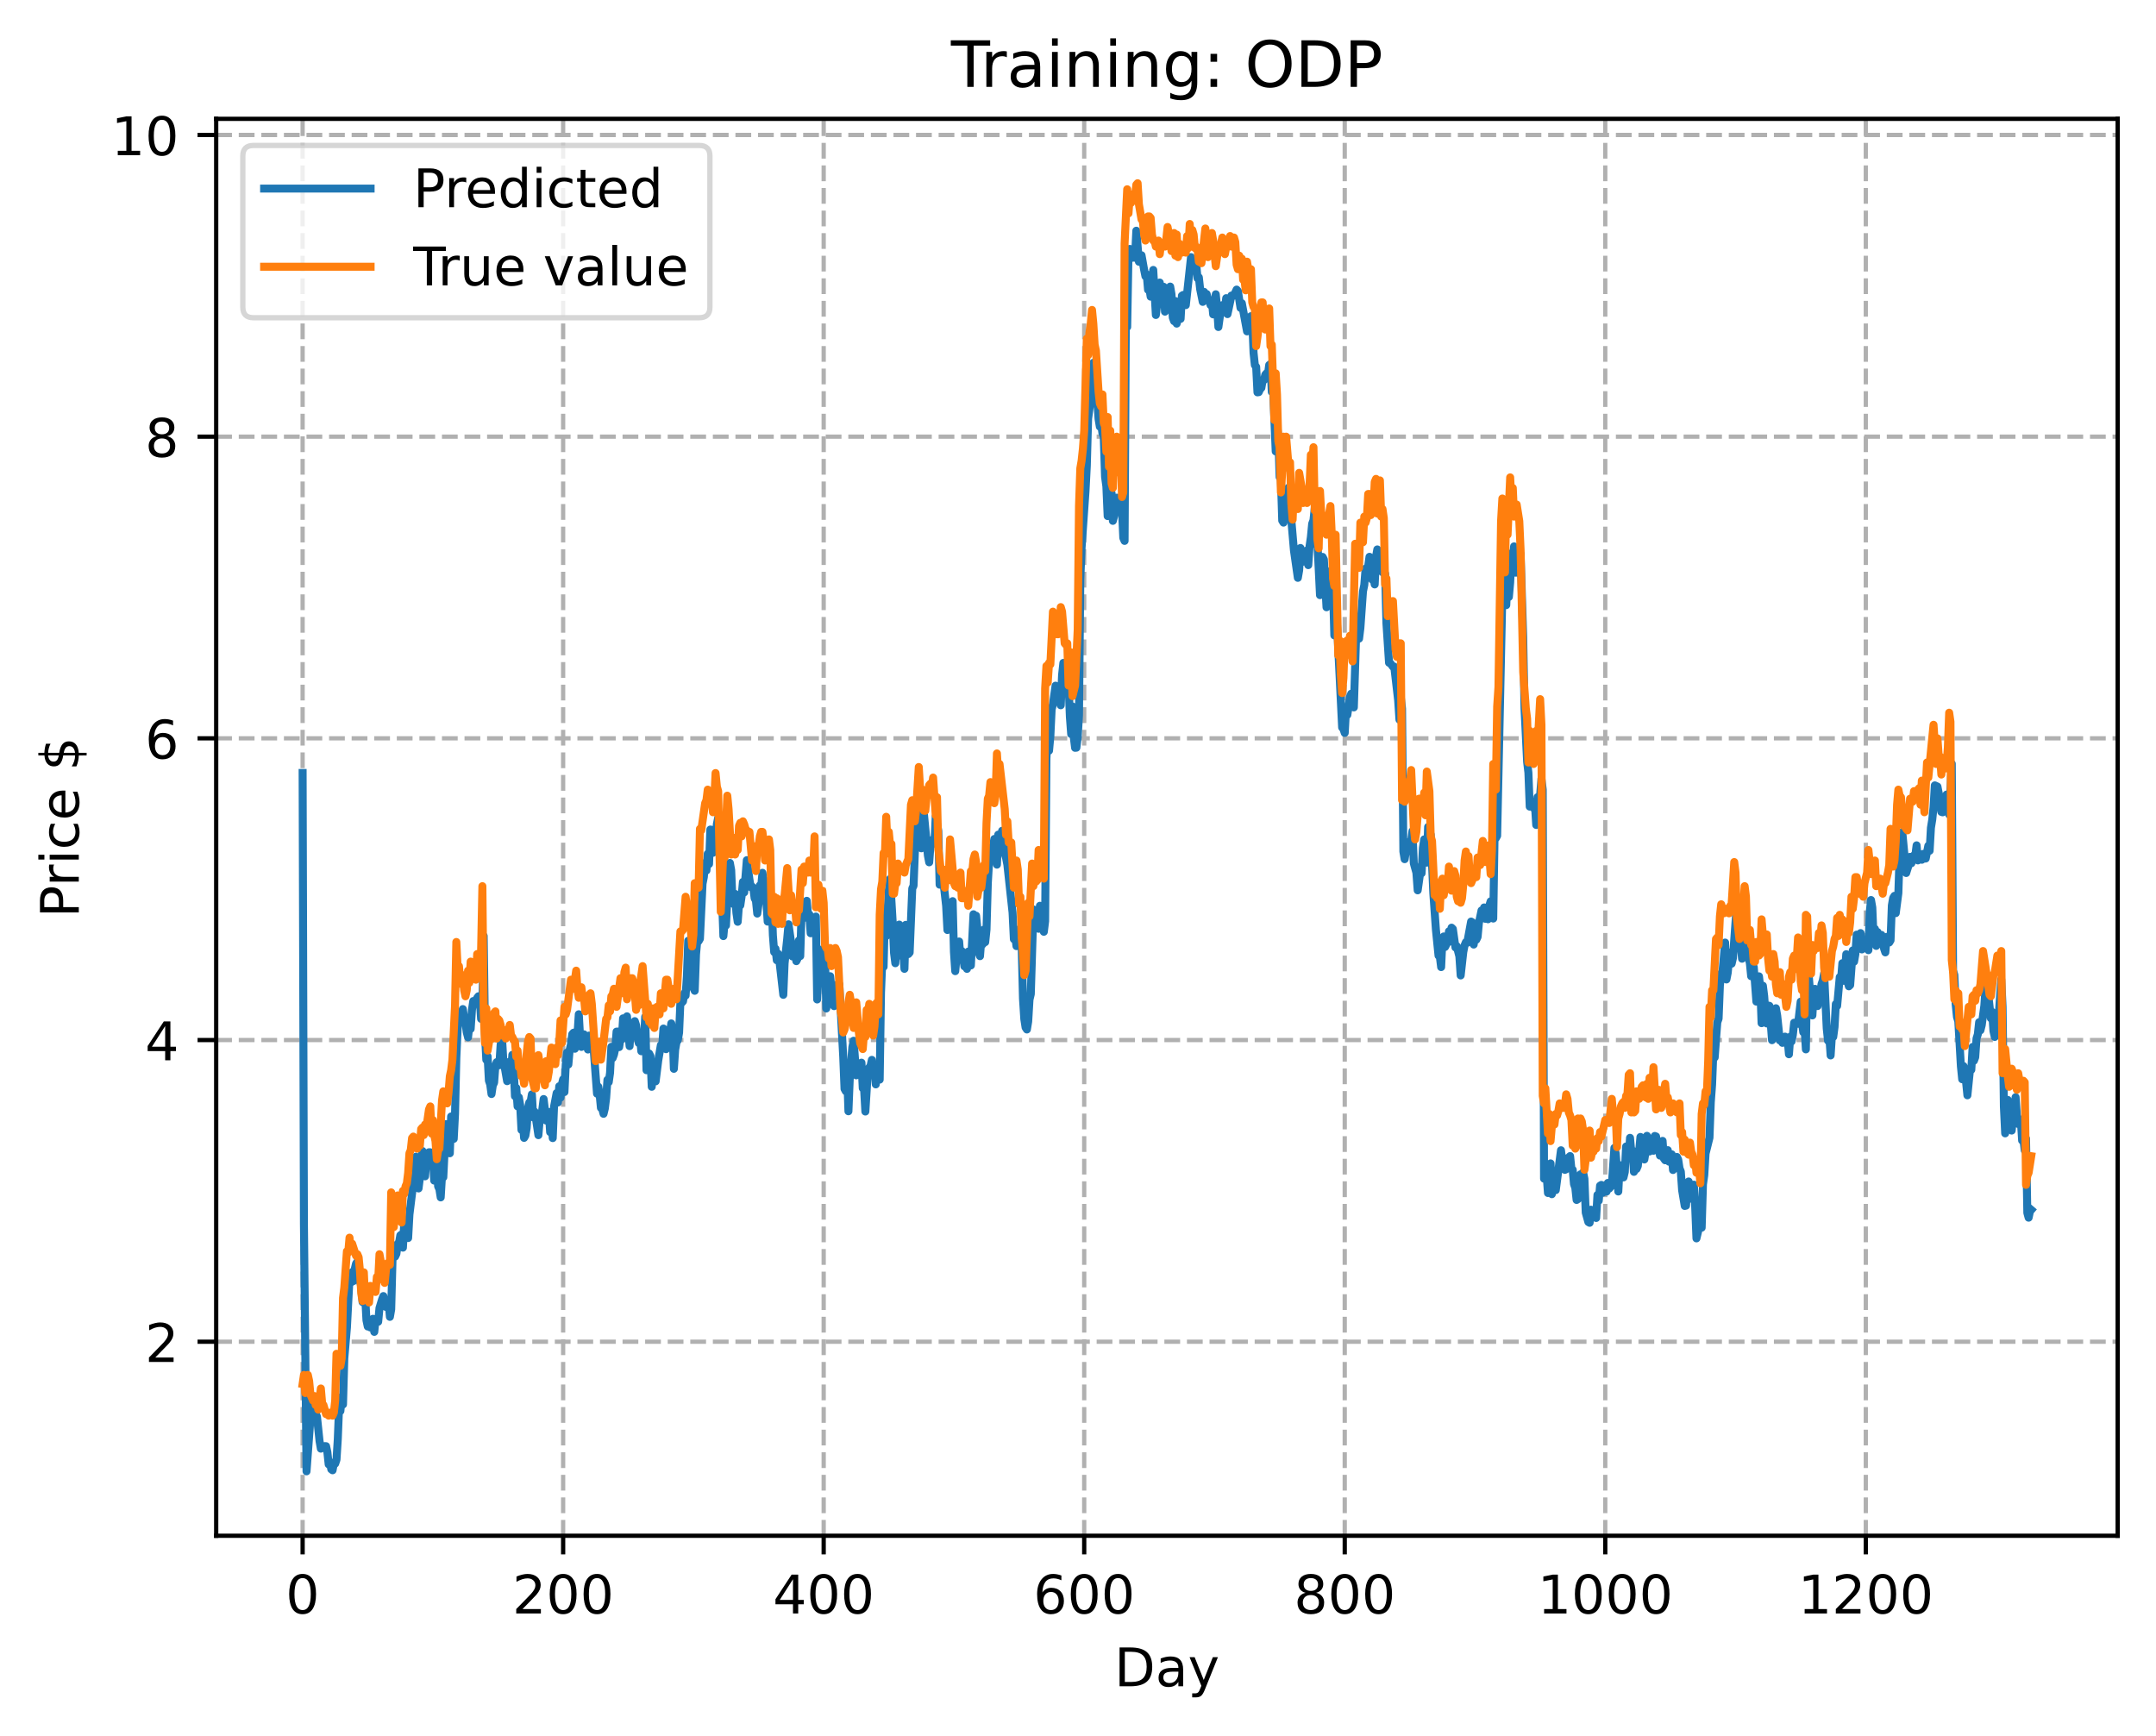 <?xml version="1.0" encoding="utf-8" standalone="no"?>
<!DOCTYPE svg PUBLIC "-//W3C//DTD SVG 1.1//EN"
  "http://www.w3.org/Graphics/SVG/1.1/DTD/svg11.dtd">
<!-- Created with matplotlib (https://matplotlib.org/) -->
<svg height="325.986pt" version="1.1" viewBox="0 0 404.923 325.986" width="404.923pt" xmlns="http://www.w3.org/2000/svg" xmlns:xlink="http://www.w3.org/1999/xlink">
 <defs>
  <style type="text/css">
*{stroke-linecap:butt;stroke-linejoin:round;}
  </style>
 </defs>
 <g id="figure_1">
  <g id="patch_1">
   <path d="M 0 325.986 
L 404.923 325.986 
L 404.923 0 
L 0 0 
z
" style="fill:#ffffff;"/>
  </g>
  <g id="axes_1">
   <g id="patch_2">
    <path d="M 40.603 288.43 
L 397.723 288.43 
L 397.723 22.318 
L 40.603 22.318 
z
" style="fill:#ffffff;"/>
   </g>
   <g id="matplotlib.axis_1">
    <g id="xtick_1">
     <g id="line2d_1">
      <path clip-path="url(#p870d82c25d)" d="M 56.836 288.43 
L 56.836 22.318 
" style="fill:none;stroke:#b0b0b0;stroke-dasharray:2.96,1.28;stroke-dashoffset:0;stroke-width:0.8;"/>
     </g>
     <g id="line2d_2">
      <defs>
       <path d="M 0 0 
L 0 3.5 
" id="m6127a5ac87" style="stroke:#000000;stroke-width:0.8;"/>
      </defs>
      <g>
       <use style="stroke:#000000;stroke-width:0.8;" x="56.836" xlink:href="#m6127a5ac87" y="288.43"/>
      </g>
     </g>
     <g id="text_1">
      <!-- 0 -->
      <defs>
       <path d="M 31.781 66.406 
Q 24.172 66.406 20.328 58.906 
Q 16.5 51.422 16.5 36.375 
Q 16.5 21.391 20.328 13.891 
Q 24.172 6.391 31.781 6.391 
Q 39.453 6.391 43.281 13.891 
Q 47.125 21.391 47.125 36.375 
Q 47.125 51.422 43.281 58.906 
Q 39.453 66.406 31.781 66.406 
z
M 31.781 74.219 
Q 44.047 74.219 50.516 64.516 
Q 56.984 54.828 56.984 36.375 
Q 56.984 17.969 50.516 8.266 
Q 44.047 -1.422 31.781 -1.422 
Q 19.531 -1.422 13.062 8.266 
Q 6.594 17.969 6.594 36.375 
Q 6.594 54.828 13.062 64.516 
Q 19.531 74.219 31.781 74.219 
z
" id="DejaVuSans-48"/>
      </defs>
      <g transform="translate(53.655 303.029)scale(0.1 -0.1)">
       <use xlink:href="#DejaVuSans-48"/>
      </g>
     </g>
    </g>
    <g id="xtick_2">
     <g id="line2d_3">
      <path clip-path="url(#p870d82c25d)" d="M 105.766 288.43 
L 105.766 22.318 
" style="fill:none;stroke:#b0b0b0;stroke-dasharray:2.96,1.28;stroke-dashoffset:0;stroke-width:0.8;"/>
     </g>
     <g id="line2d_4">
      <g>
       <use style="stroke:#000000;stroke-width:0.8;" x="105.766" xlink:href="#m6127a5ac87" y="288.43"/>
      </g>
     </g>
     <g id="text_2">
      <!-- 200 -->
      <defs>
       <path d="M 19.188 8.297 
L 53.609 8.297 
L 53.609 0 
L 7.328 0 
L 7.328 8.297 
Q 12.938 14.109 22.625 23.891 
Q 32.328 33.688 34.812 36.531 
Q 39.547 41.844 41.422 45.531 
Q 43.312 49.219 43.312 52.781 
Q 43.312 58.594 39.234 62.25 
Q 35.156 65.922 28.609 65.922 
Q 23.969 65.922 18.812 64.312 
Q 13.672 62.703 7.812 59.422 
L 7.812 69.391 
Q 13.766 71.781 18.938 73 
Q 24.125 74.219 28.422 74.219 
Q 39.75 74.219 46.484 68.547 
Q 53.219 62.891 53.219 53.422 
Q 53.219 48.922 51.531 44.891 
Q 49.859 40.875 45.406 35.406 
Q 44.188 33.984 37.641 27.219 
Q 31.109 20.453 19.188 8.297 
z
" id="DejaVuSans-50"/>
      </defs>
      <g transform="translate(96.223 303.029)scale(0.1 -0.1)">
       <use xlink:href="#DejaVuSans-50"/>
       <use x="63.623" xlink:href="#DejaVuSans-48"/>
       <use x="127.246" xlink:href="#DejaVuSans-48"/>
      </g>
     </g>
    </g>
    <g id="xtick_3">
     <g id="line2d_5">
      <path clip-path="url(#p870d82c25d)" d="M 154.697 288.43 
L 154.697 22.318 
" style="fill:none;stroke:#b0b0b0;stroke-dasharray:2.96,1.28;stroke-dashoffset:0;stroke-width:0.8;"/>
     </g>
     <g id="line2d_6">
      <g>
       <use style="stroke:#000000;stroke-width:0.8;" x="154.697" xlink:href="#m6127a5ac87" y="288.43"/>
      </g>
     </g>
     <g id="text_3">
      <!-- 400 -->
      <defs>
       <path d="M 37.797 64.312 
L 12.891 25.391 
L 37.797 25.391 
z
M 35.203 72.906 
L 47.609 72.906 
L 47.609 25.391 
L 58.016 25.391 
L 58.016 17.188 
L 47.609 17.188 
L 47.609 0 
L 37.797 0 
L 37.797 17.188 
L 4.891 17.188 
L 4.891 26.703 
z
" id="DejaVuSans-52"/>
      </defs>
      <g transform="translate(145.153 303.029)scale(0.1 -0.1)">
       <use xlink:href="#DejaVuSans-52"/>
       <use x="63.623" xlink:href="#DejaVuSans-48"/>
       <use x="127.246" xlink:href="#DejaVuSans-48"/>
      </g>
     </g>
    </g>
    <g id="xtick_4">
     <g id="line2d_7">
      <path clip-path="url(#p870d82c25d)" d="M 203.628 288.43 
L 203.628 22.318 
" style="fill:none;stroke:#b0b0b0;stroke-dasharray:2.96,1.28;stroke-dashoffset:0;stroke-width:0.8;"/>
     </g>
     <g id="line2d_8">
      <g>
       <use style="stroke:#000000;stroke-width:0.8;" x="203.628" xlink:href="#m6127a5ac87" y="288.43"/>
      </g>
     </g>
     <g id="text_4">
      <!-- 600 -->
      <defs>
       <path d="M 33.016 40.375 
Q 26.375 40.375 22.484 35.828 
Q 18.609 31.297 18.609 23.391 
Q 18.609 15.531 22.484 10.953 
Q 26.375 6.391 33.016 6.391 
Q 39.656 6.391 43.531 10.953 
Q 47.406 15.531 47.406 23.391 
Q 47.406 31.297 43.531 35.828 
Q 39.656 40.375 33.016 40.375 
z
M 52.594 71.297 
L 52.594 62.312 
Q 48.875 64.062 45.094 64.984 
Q 41.312 65.922 37.594 65.922 
Q 27.828 65.922 22.672 59.328 
Q 17.531 52.734 16.797 39.406 
Q 19.672 43.656 24.016 45.922 
Q 28.375 48.188 33.594 48.188 
Q 44.578 48.188 50.953 41.516 
Q 57.328 34.859 57.328 23.391 
Q 57.328 12.156 50.688 5.359 
Q 44.047 -1.422 33.016 -1.422 
Q 20.359 -1.422 13.672 8.266 
Q 6.984 17.969 6.984 36.375 
Q 6.984 53.656 15.188 63.938 
Q 23.391 74.219 37.203 74.219 
Q 40.922 74.219 44.703 73.484 
Q 48.484 72.75 52.594 71.297 
z
" id="DejaVuSans-54"/>
      </defs>
      <g transform="translate(194.084 303.029)scale(0.1 -0.1)">
       <use xlink:href="#DejaVuSans-54"/>
       <use x="63.623" xlink:href="#DejaVuSans-48"/>
       <use x="127.246" xlink:href="#DejaVuSans-48"/>
      </g>
     </g>
    </g>
    <g id="xtick_5">
     <g id="line2d_9">
      <path clip-path="url(#p870d82c25d)" d="M 252.558 288.43 
L 252.558 22.318 
" style="fill:none;stroke:#b0b0b0;stroke-dasharray:2.96,1.28;stroke-dashoffset:0;stroke-width:0.8;"/>
     </g>
     <g id="line2d_10">
      <g>
       <use style="stroke:#000000;stroke-width:0.8;" x="252.558" xlink:href="#m6127a5ac87" y="288.43"/>
      </g>
     </g>
     <g id="text_5">
      <!-- 800 -->
      <defs>
       <path d="M 31.781 34.625 
Q 24.75 34.625 20.719 30.859 
Q 16.703 27.094 16.703 20.516 
Q 16.703 13.922 20.719 10.156 
Q 24.75 6.391 31.781 6.391 
Q 38.812 6.391 42.859 10.172 
Q 46.922 13.969 46.922 20.516 
Q 46.922 27.094 42.891 30.859 
Q 38.875 34.625 31.781 34.625 
z
M 21.922 38.812 
Q 15.578 40.375 12.031 44.719 
Q 8.5 49.078 8.5 55.328 
Q 8.5 64.062 14.719 69.141 
Q 20.953 74.219 31.781 74.219 
Q 42.672 74.219 48.875 69.141 
Q 55.078 64.062 55.078 55.328 
Q 55.078 49.078 51.531 44.719 
Q 48 40.375 41.703 38.812 
Q 48.828 37.156 52.797 32.312 
Q 56.781 27.484 56.781 20.516 
Q 56.781 9.906 50.312 4.234 
Q 43.844 -1.422 31.781 -1.422 
Q 19.734 -1.422 13.25 4.234 
Q 6.781 9.906 6.781 20.516 
Q 6.781 27.484 10.781 32.312 
Q 14.797 37.156 21.922 38.812 
z
M 18.312 54.391 
Q 18.312 48.734 21.844 45.562 
Q 25.391 42.391 31.781 42.391 
Q 38.141 42.391 41.719 45.562 
Q 45.312 48.734 45.312 54.391 
Q 45.312 60.062 41.719 63.234 
Q 38.141 66.406 31.781 66.406 
Q 25.391 66.406 21.844 63.234 
Q 18.312 60.062 18.312 54.391 
z
" id="DejaVuSans-56"/>
      </defs>
      <g transform="translate(243.015 303.029)scale(0.1 -0.1)">
       <use xlink:href="#DejaVuSans-56"/>
       <use x="63.623" xlink:href="#DejaVuSans-48"/>
       <use x="127.246" xlink:href="#DejaVuSans-48"/>
      </g>
     </g>
    </g>
    <g id="xtick_6">
     <g id="line2d_11">
      <path clip-path="url(#p870d82c25d)" d="M 301.489 288.43 
L 301.489 22.318 
" style="fill:none;stroke:#b0b0b0;stroke-dasharray:2.96,1.28;stroke-dashoffset:0;stroke-width:0.8;"/>
     </g>
     <g id="line2d_12">
      <g>
       <use style="stroke:#000000;stroke-width:0.8;" x="301.489" xlink:href="#m6127a5ac87" y="288.43"/>
      </g>
     </g>
     <g id="text_6">
      <!-- 1000 -->
      <defs>
       <path d="M 12.406 8.297 
L 28.516 8.297 
L 28.516 63.922 
L 10.984 60.406 
L 10.984 69.391 
L 28.422 72.906 
L 38.281 72.906 
L 38.281 8.297 
L 54.391 8.297 
L 54.391 0 
L 12.406 0 
z
" id="DejaVuSans-49"/>
      </defs>
      <g transform="translate(288.764 303.029)scale(0.1 -0.1)">
       <use xlink:href="#DejaVuSans-49"/>
       <use x="63.623" xlink:href="#DejaVuSans-48"/>
       <use x="127.246" xlink:href="#DejaVuSans-48"/>
       <use x="190.869" xlink:href="#DejaVuSans-48"/>
      </g>
     </g>
    </g>
    <g id="xtick_7">
     <g id="line2d_13">
      <path clip-path="url(#p870d82c25d)" d="M 350.419 288.43 
L 350.419 22.318 
" style="fill:none;stroke:#b0b0b0;stroke-dasharray:2.96,1.28;stroke-dashoffset:0;stroke-width:0.8;"/>
     </g>
     <g id="line2d_14">
      <g>
       <use style="stroke:#000000;stroke-width:0.8;" x="350.419" xlink:href="#m6127a5ac87" y="288.43"/>
      </g>
     </g>
     <g id="text_7">
      <!-- 1200 -->
      <g transform="translate(337.694 303.029)scale(0.1 -0.1)">
       <use xlink:href="#DejaVuSans-49"/>
       <use x="63.623" xlink:href="#DejaVuSans-50"/>
       <use x="127.246" xlink:href="#DejaVuSans-48"/>
       <use x="190.869" xlink:href="#DejaVuSans-48"/>
      </g>
     </g>
    </g>
    <g id="text_8">
     <!-- Day -->
     <defs>
      <path d="M 19.672 64.797 
L 19.672 8.109 
L 31.594 8.109 
Q 46.688 8.109 53.688 14.938 
Q 60.688 21.781 60.688 36.531 
Q 60.688 51.172 53.688 57.984 
Q 46.688 64.797 31.594 64.797 
z
M 9.812 72.906 
L 30.078 72.906 
Q 51.266 72.906 61.172 64.094 
Q 71.094 55.281 71.094 36.531 
Q 71.094 17.672 61.125 8.828 
Q 51.172 0 30.078 0 
L 9.812 0 
z
" id="DejaVuSans-68"/>
      <path d="M 34.281 27.484 
Q 23.391 27.484 19.188 25 
Q 14.984 22.516 14.984 16.5 
Q 14.984 11.719 18.141 8.906 
Q 21.297 6.109 26.703 6.109 
Q 34.188 6.109 38.703 11.406 
Q 43.219 16.703 43.219 25.484 
L 43.219 27.484 
z
M 52.203 31.203 
L 52.203 0 
L 43.219 0 
L 43.219 8.297 
Q 40.141 3.328 35.547 0.953 
Q 30.953 -1.422 24.312 -1.422 
Q 15.922 -1.422 10.953 3.297 
Q 6 8.016 6 15.922 
Q 6 25.141 12.172 29.828 
Q 18.359 34.516 30.609 34.516 
L 43.219 34.516 
L 43.219 35.406 
Q 43.219 41.609 39.141 45 
Q 35.062 48.391 27.688 48.391 
Q 23 48.391 18.547 47.266 
Q 14.109 46.141 10.016 43.891 
L 10.016 52.203 
Q 14.938 54.109 19.578 55.047 
Q 24.219 56 28.609 56 
Q 40.484 56 46.344 49.844 
Q 52.203 43.703 52.203 31.203 
z
" id="DejaVuSans-97"/>
      <path d="M 32.172 -5.078 
Q 28.375 -14.844 24.75 -17.812 
Q 21.141 -20.797 15.094 -20.797 
L 7.906 -20.797 
L 7.906 -13.281 
L 13.188 -13.281 
Q 16.891 -13.281 18.938 -11.516 
Q 21 -9.766 23.484 -3.219 
L 25.094 0.875 
L 2.984 54.688 
L 12.5 54.688 
L 29.594 11.922 
L 46.688 54.688 
L 56.203 54.688 
z
" id="DejaVuSans-121"/>
     </defs>
     <g transform="translate(209.29 316.707)scale(0.1 -0.1)">
      <use xlink:href="#DejaVuSans-68"/>
      <use x="77.002" xlink:href="#DejaVuSans-97"/>
      <use x="138.281" xlink:href="#DejaVuSans-121"/>
     </g>
    </g>
   </g>
   <g id="matplotlib.axis_2">
    <g id="ytick_1">
     <g id="line2d_15">
      <path clip-path="url(#p870d82c25d)" d="M 40.603 251.994 
L 397.723 251.994 
" style="fill:none;stroke:#b0b0b0;stroke-dasharray:2.96,1.28;stroke-dashoffset:0;stroke-width:0.8;"/>
     </g>
     <g id="line2d_16">
      <defs>
       <path d="M 0 0 
L -3.5 0 
" id="m4732e9f50a" style="stroke:#000000;stroke-width:0.8;"/>
      </defs>
      <g>
       <use style="stroke:#000000;stroke-width:0.8;" x="40.603" xlink:href="#m4732e9f50a" y="251.994"/>
      </g>
     </g>
     <g id="text_9">
      <!-- 2 -->
      <g transform="translate(27.241 255.793)scale(0.1 -0.1)">
       <use xlink:href="#DejaVuSans-50"/>
      </g>
     </g>
    </g>
    <g id="ytick_2">
     <g id="line2d_17">
      <path clip-path="url(#p870d82c25d)" d="M 40.603 195.332 
L 397.723 195.332 
" style="fill:none;stroke:#b0b0b0;stroke-dasharray:2.96,1.28;stroke-dashoffset:0;stroke-width:0.8;"/>
     </g>
     <g id="line2d_18">
      <g>
       <use style="stroke:#000000;stroke-width:0.8;" x="40.603" xlink:href="#m4732e9f50a" y="195.332"/>
      </g>
     </g>
     <g id="text_10">
      <!-- 4 -->
      <g transform="translate(27.241 199.132)scale(0.1 -0.1)">
       <use xlink:href="#DejaVuSans-52"/>
      </g>
     </g>
    </g>
    <g id="ytick_3">
     <g id="line2d_19">
      <path clip-path="url(#p870d82c25d)" d="M 40.603 138.671 
L 397.723 138.671 
" style="fill:none;stroke:#b0b0b0;stroke-dasharray:2.96,1.28;stroke-dashoffset:0;stroke-width:0.8;"/>
     </g>
     <g id="line2d_20">
      <g>
       <use style="stroke:#000000;stroke-width:0.8;" x="40.603" xlink:href="#m4732e9f50a" y="138.671"/>
      </g>
     </g>
     <g id="text_11">
      <!-- 6 -->
      <g transform="translate(27.241 142.47)scale(0.1 -0.1)">
       <use xlink:href="#DejaVuSans-54"/>
      </g>
     </g>
    </g>
    <g id="ytick_4">
     <g id="line2d_21">
      <path clip-path="url(#p870d82c25d)" d="M 40.603 82.01 
L 397.723 82.01 
" style="fill:none;stroke:#b0b0b0;stroke-dasharray:2.96,1.28;stroke-dashoffset:0;stroke-width:0.8;"/>
     </g>
     <g id="line2d_22">
      <g>
       <use style="stroke:#000000;stroke-width:0.8;" x="40.603" xlink:href="#m4732e9f50a" y="82.01"/>
      </g>
     </g>
     <g id="text_12">
      <!-- 8 -->
      <g transform="translate(27.241 85.809)scale(0.1 -0.1)">
       <use xlink:href="#DejaVuSans-56"/>
      </g>
     </g>
    </g>
    <g id="ytick_5">
     <g id="line2d_23">
      <path clip-path="url(#p870d82c25d)" d="M 40.603 25.348 
L 397.723 25.348 
" style="fill:none;stroke:#b0b0b0;stroke-dasharray:2.96,1.28;stroke-dashoffset:0;stroke-width:0.8;"/>
     </g>
     <g id="line2d_24">
      <g>
       <use style="stroke:#000000;stroke-width:0.8;" x="40.603" xlink:href="#m4732e9f50a" y="25.348"/>
      </g>
     </g>
     <g id="text_13">
      <!-- 10 -->
      <g transform="translate(20.878 29.148)scale(0.1 -0.1)">
       <use xlink:href="#DejaVuSans-49"/>
       <use x="63.623" xlink:href="#DejaVuSans-48"/>
      </g>
     </g>
    </g>
    <g id="text_14">
     <!-- Price $ -->
     <defs>
      <path d="M 19.672 64.797 
L 19.672 37.406 
L 32.078 37.406 
Q 38.969 37.406 42.719 40.969 
Q 46.484 44.531 46.484 51.125 
Q 46.484 57.672 42.719 61.234 
Q 38.969 64.797 32.078 64.797 
z
M 9.812 72.906 
L 32.078 72.906 
Q 44.344 72.906 50.609 67.359 
Q 56.891 61.812 56.891 51.125 
Q 56.891 40.328 50.609 34.812 
Q 44.344 29.297 32.078 29.297 
L 19.672 29.297 
L 19.672 0 
L 9.812 0 
z
" id="DejaVuSans-80"/>
      <path d="M 41.109 46.297 
Q 39.594 47.172 37.812 47.578 
Q 36.031 48 33.891 48 
Q 26.266 48 22.188 43.047 
Q 18.109 38.094 18.109 28.812 
L 18.109 0 
L 9.078 0 
L 9.078 54.688 
L 18.109 54.688 
L 18.109 46.188 
Q 20.953 51.172 25.484 53.578 
Q 30.031 56 36.531 56 
Q 37.453 56 38.578 55.875 
Q 39.703 55.766 41.062 55.516 
z
" id="DejaVuSans-114"/>
      <path d="M 9.422 54.688 
L 18.406 54.688 
L 18.406 0 
L 9.422 0 
z
M 9.422 75.984 
L 18.406 75.984 
L 18.406 64.594 
L 9.422 64.594 
z
" id="DejaVuSans-105"/>
      <path d="M 48.781 52.594 
L 48.781 44.188 
Q 44.969 46.297 41.141 47.344 
Q 37.312 48.391 33.406 48.391 
Q 24.656 48.391 19.812 42.844 
Q 14.984 37.312 14.984 27.297 
Q 14.984 17.281 19.812 11.734 
Q 24.656 6.203 33.406 6.203 
Q 37.312 6.203 41.141 7.25 
Q 44.969 8.297 48.781 10.406 
L 48.781 2.094 
Q 45.016 0.344 40.984 -0.531 
Q 36.969 -1.422 32.422 -1.422 
Q 20.062 -1.422 12.781 6.344 
Q 5.516 14.109 5.516 27.297 
Q 5.516 40.672 12.859 48.328 
Q 20.219 56 33.016 56 
Q 37.156 56 41.109 55.141 
Q 45.062 54.297 48.781 52.594 
z
" id="DejaVuSans-99"/>
      <path d="M 56.203 29.594 
L 56.203 25.203 
L 14.891 25.203 
Q 15.484 15.922 20.484 11.062 
Q 25.484 6.203 34.422 6.203 
Q 39.594 6.203 44.453 7.469 
Q 49.312 8.734 54.109 11.281 
L 54.109 2.781 
Q 49.266 0.734 44.188 -0.344 
Q 39.109 -1.422 33.891 -1.422 
Q 20.797 -1.422 13.156 6.188 
Q 5.516 13.812 5.516 26.812 
Q 5.516 40.234 12.766 48.109 
Q 20.016 56 32.328 56 
Q 43.359 56 49.781 48.891 
Q 56.203 41.797 56.203 29.594 
z
M 47.219 32.234 
Q 47.125 39.594 43.094 43.984 
Q 39.062 48.391 32.422 48.391 
Q 24.906 48.391 20.391 44.141 
Q 15.875 39.891 15.188 32.172 
z
" id="DejaVuSans-101"/>
      <path id="DejaVuSans-32"/>
      <path d="M 33.797 -14.703 
L 28.906 -14.703 
L 28.859 0 
Q 23.734 0.094 18.609 1.188 
Q 13.484 2.297 8.297 4.5 
L 8.297 13.281 
Q 13.281 10.156 18.375 8.562 
Q 23.484 6.984 28.906 6.938 
L 28.906 29.203 
Q 18.109 30.953 13.203 35.156 
Q 8.297 39.359 8.297 46.688 
Q 8.297 54.641 13.625 59.219 
Q 18.953 63.812 28.906 64.5 
L 28.906 75.984 
L 33.797 75.984 
L 33.797 64.656 
Q 38.328 64.453 42.578 63.688 
Q 46.828 62.938 50.875 61.625 
L 50.875 53.078 
Q 46.828 55.125 42.547 56.25 
Q 38.281 57.375 33.797 57.562 
L 33.797 36.719 
Q 44.875 35.016 50.094 30.609 
Q 55.328 26.219 55.328 18.609 
Q 55.328 10.359 49.781 5.594 
Q 44.234 0.828 33.797 0.094 
z
M 28.906 37.594 
L 28.906 57.625 
Q 23.25 56.984 20.266 54.391 
Q 17.281 51.812 17.281 47.516 
Q 17.281 43.312 20.031 40.969 
Q 22.797 38.625 28.906 37.594 
z
M 33.797 28.219 
L 33.797 7.078 
Q 39.984 7.906 43.141 10.594 
Q 46.297 13.281 46.297 17.672 
Q 46.297 21.969 43.281 24.5 
Q 40.281 27.047 33.797 28.219 
z
" id="DejaVuSans-36"/>
     </defs>
     <g transform="translate(14.798 172.342)rotate(-90)scale(0.1 -0.1)">
      <use xlink:href="#DejaVuSans-80"/>
      <use x="58.553" xlink:href="#DejaVuSans-114"/>
      <use x="99.666" xlink:href="#DejaVuSans-105"/>
      <use x="127.449" xlink:href="#DejaVuSans-99"/>
      <use x="182.43" xlink:href="#DejaVuSans-101"/>
      <use x="243.953" xlink:href="#DejaVuSans-32"/>
      <use x="275.74" xlink:href="#DejaVuSans-36"/>
     </g>
    </g>
   </g>
   <g id="line2d_25">
    <path clip-path="url(#p870d82c25d)" d="M 56.836 145.171 
L 57.081 229.8 
L 57.57 276.334 
L 58.548 263.058 
L 58.793 262.594 
L 59.038 262.7 
L 59.282 265.574 
L 59.527 266.031 
L 60.016 270.662 
L 60.261 272.075 
L 60.995 271.603 
L 61.24 271.612 
L 61.484 272.733 
L 61.729 275.025 
L 61.974 274.582 
L 62.218 275.951 
L 62.463 276.136 
L 62.708 274.79 
L 62.952 274.89 
L 63.197 274.149 
L 63.441 270.299 
L 63.686 264.105 
L 63.931 265.019 
L 64.175 262.326 
L 64.42 263.784 
L 64.665 255.139 
L 65.154 249.343 
L 65.643 240.028 
L 65.888 240.895 
L 66.133 238.923 
L 66.377 240.602 
L 66.622 238.353 
L 66.867 237.325 
L 67.111 236.976 
L 67.601 240.407 
L 67.845 241.691 
L 68.09 244.54 
L 68.335 244.673 
L 68.579 243.446 
L 68.824 247.967 
L 69.069 249.136 
L 69.313 248.97 
L 69.558 249.317 
L 69.802 249.15 
L 70.047 247.684 
L 70.292 250.14 
L 70.536 247.778 
L 71.026 248.246 
L 71.27 245.661 
L 71.76 244.048 
L 72.004 243.418 
L 72.494 245.463 
L 72.738 244.37 
L 72.983 244.484 
L 73.228 247.324 
L 73.472 245.913 
L 73.717 236.574 
L 73.962 234.152 
L 74.206 236.005 
L 74.451 235.478 
L 74.696 233.584 
L 74.94 233.392 
L 75.185 232.009 
L 75.429 231.838 
L 75.674 234.323 
L 75.919 229.725 
L 76.163 229.566 
L 76.653 232.521 
L 76.897 228.103 
L 77.631 222.173 
L 77.876 221.817 
L 78.121 217.238 
L 78.365 218.113 
L 78.61 223.205 
L 78.855 221.256 
L 79.344 216.17 
L 79.589 218.033 
L 79.833 220.927 
L 80.078 218.054 
L 80.323 216.616 
L 80.567 216.408 
L 80.812 216.413 
L 81.056 218.03 
L 81.301 216.481 
L 81.546 221.728 
L 82.035 215.734 
L 82.28 222.808 
L 82.524 223.337 
L 82.769 224.888 
L 83.014 220.803 
L 83.258 221.112 
L 83.748 211.123 
L 83.992 215.133 
L 84.237 214.682 
L 84.482 216.599 
L 84.726 209.69 
L 85.216 213.894 
L 85.46 209.191 
L 85.705 198.664 
L 85.95 193.225 
L 86.194 190.426 
L 86.439 190.526 
L 86.684 190.266 
L 86.928 189.517 
L 87.173 191.172 
L 87.417 192.007 
L 87.662 193.894 
L 87.907 194.821 
L 88.151 192.579 
L 88.396 193.248 
L 88.641 189.635 
L 88.885 188.007 
L 89.375 188.492 
L 89.619 187.411 
L 89.864 187.111 
L 90.109 187.727 
L 90.353 191.354 
L 90.598 188.939 
L 90.843 175.796 
L 91.087 194.214 
L 91.332 199.048 
L 91.577 198.407 
L 91.821 202.954 
L 92.066 203.668 
L 92.311 205.474 
L 92.555 203.843 
L 92.8 203.334 
L 93.044 200.124 
L 93.289 199.483 
L 93.534 199.681 
L 93.778 200.062 
L 94.023 196.234 
L 94.268 194.652 
L 94.512 198.861 
L 95.246 203.058 
L 95.736 199.376 
L 95.98 201.335 
L 96.225 198.113 
L 96.47 200.339 
L 96.714 205.874 
L 96.959 204.323 
L 97.204 207.785 
L 97.448 206.09 
L 97.693 207.549 
L 97.938 212.213 
L 98.182 210.537 
L 98.427 213.709 
L 98.672 213.286 
L 98.916 211.843 
L 99.161 208.094 
L 99.405 207.066 
L 99.65 206.936 
L 99.895 205.527 
L 100.139 209.85 
L 100.384 208.756 
L 100.629 209.938 
L 101.118 213.2 
L 101.363 210.302 
L 101.607 210.319 
L 102.097 206.415 
L 102.586 210.459 
L 102.831 210.186 
L 103.075 208.837 
L 103.32 212.621 
L 103.565 210.143 
L 103.809 213.751 
L 104.054 207.853 
L 104.543 205.297 
L 104.788 207.063 
L 105.032 204.011 
L 105.277 206.153 
L 105.522 203.648 
L 105.766 202.705 
L 106.011 205.102 
L 106.256 199.942 
L 106.5 197.681 
L 106.745 199.928 
L 106.99 197.181 
L 107.234 196.126 
L 107.479 194.223 
L 107.724 193.954 
L 107.968 196.97 
L 108.213 193.755 
L 108.458 194.285 
L 108.702 190.491 
L 108.947 194.79 
L 109.192 196.624 
L 109.436 195.742 
L 109.681 194.261 
L 109.926 196.23 
L 110.17 195.969 
L 110.415 197.11 
L 110.66 194.493 
L 110.904 195.456 
L 111.149 197.031 
L 111.393 195.667 
L 112.127 205.406 
L 112.372 204.099 
L 112.617 205.572 
L 112.861 208.074 
L 113.106 208.261 
L 113.351 209.187 
L 113.595 208.194 
L 113.84 206.221 
L 114.085 202.805 
L 114.329 203.234 
L 114.574 201.498 
L 114.819 196.605 
L 115.063 198.72 
L 115.308 198.056 
L 115.553 196.929 
L 115.797 193.75 
L 116.042 193.736 
L 116.287 196.66 
L 116.531 195.065 
L 116.776 195.212 
L 117.02 191.258 
L 117.265 191.646 
L 117.51 192.731 
L 117.754 190.879 
L 118.244 196.474 
L 118.488 192.58 
L 118.733 194.197 
L 118.978 194.163 
L 119.222 191.782 
L 119.467 192.561 
L 119.712 194.759 
L 119.956 195.885 
L 120.201 194.775 
L 120.446 197.435 
L 120.69 195.858 
L 120.935 195.271 
L 121.18 190.96 
L 121.424 200.998 
L 121.669 198.832 
L 121.914 197.861 
L 122.158 198.347 
L 122.403 204.114 
L 122.648 201.298 
L 122.892 203.002 
L 123.137 203.089 
L 123.626 199.175 
L 124.115 196.286 
L 124.36 196.617 
L 124.605 193.174 
L 125.094 197.05 
L 125.339 195.835 
L 125.583 195.781 
L 126.073 192.211 
L 126.317 193.701 
L 126.562 200.738 
L 126.807 197.142 
L 127.051 195.767 
L 127.296 195.385 
L 127.541 193.934 
L 127.785 188.228 
L 128.03 188.341 
L 128.275 188.069 
L 128.519 186.558 
L 128.764 186.984 
L 129.008 183.388 
L 129.253 176.685 
L 129.498 178.299 
L 129.742 183.984 
L 129.987 184.139 
L 130.232 185.538 
L 130.476 186.086 
L 130.721 179.266 
L 130.966 176.519 
L 131.21 176.751 
L 131.455 176.315 
L 131.944 165.981 
L 132.189 164.719 
L 132.434 162.039 
L 132.678 163.491 
L 132.923 160.339 
L 133.168 162.277 
L 133.412 155.801 
L 133.657 155.844 
L 133.902 160.169 
L 134.146 156.614 
L 134.391 159.953 
L 134.636 154.779 
L 134.88 153.583 
L 135.125 155.526 
L 135.859 175.813 
L 136.103 173.113 
L 136.348 173.816 
L 136.837 164.352 
L 137.082 162.07 
L 137.327 163.422 
L 137.571 169.21 
L 137.816 169.818 
L 138.061 167.882 
L 138.305 171.448 
L 138.55 173.124 
L 138.795 169.871 
L 139.039 170.041 
L 139.284 168.345 
L 139.529 165.634 
L 139.773 167.607 
L 140.263 161.554 
L 140.752 165.172 
L 140.996 166.621 
L 141.241 166.501 
L 141.486 166.784 
L 141.73 168.72 
L 141.975 169.163 
L 142.22 171.582 
L 142.464 169.773 
L 142.709 166.288 
L 142.954 166.544 
L 143.198 163.924 
L 143.443 165.789 
L 143.688 165.381 
L 144.177 173.092 
L 144.422 169.203 
L 144.666 171.03 
L 144.911 168.966 
L 145.156 175.642 
L 145.4 178.811 
L 145.645 178.189 
L 145.89 180.347 
L 146.134 179.111 
L 146.379 180.442 
L 147.113 186.842 
L 147.357 180.917 
L 147.847 176.315 
L 148.091 173.59 
L 148.581 177.029 
L 148.825 179.631 
L 149.07 178.384 
L 149.315 178.486 
L 149.559 180.518 
L 149.804 180.035 
L 150.049 176.612 
L 150.293 179.569 
L 150.538 171.59 
L 150.783 172.37 
L 151.027 172.401 
L 151.272 172.003 
L 151.517 169.183 
L 151.761 171.956 
L 152.006 171.72 
L 152.251 175.277 
L 152.495 172.555 
L 152.74 174.559 
L 152.984 175.292 
L 153.229 172.138 
L 153.474 187.713 
L 153.718 182.312 
L 153.963 179.718 
L 154.208 178.364 
L 154.452 179.657 
L 154.697 182.164 
L 154.942 179.656 
L 155.186 189.408 
L 155.431 187.116 
L 155.676 186.165 
L 155.92 183.344 
L 156.41 188.27 
L 156.654 188.966 
L 157.144 187.162 
L 157.388 184.779 
L 157.633 184.863 
L 158.367 198.453 
L 158.612 204.504 
L 158.856 204.951 
L 159.101 201.476 
L 159.345 208.71 
L 159.59 202.661 
L 160.079 196.688 
L 160.324 195.467 
L 160.813 201.961 
L 161.058 200.567 
L 161.303 200.621 
L 161.547 201.694 
L 161.792 199.581 
L 162.037 204.381 
L 162.281 204.431 
L 162.526 208.759 
L 163.015 200.85 
L 163.505 200.161 
L 163.749 199.059 
L 163.994 201.837 
L 164.239 200.015 
L 164.483 203.662 
L 164.728 200.131 
L 164.972 200.86 
L 165.217 202.768 
L 165.462 186.453 
L 165.706 180.299 
L 165.951 181.586 
L 166.196 171.499 
L 166.44 175.809 
L 166.93 167.163 
L 167.174 165.063 
L 167.664 173.306 
L 167.908 178.963 
L 168.153 180.904 
L 168.398 176.81 
L 168.642 179.53 
L 168.887 173.647 
L 169.132 175.292 
L 169.376 174.342 
L 169.866 181.961 
L 170.11 173.7 
L 170.355 174.616 
L 170.6 179.183 
L 170.844 178.895 
L 171.333 166.866 
L 171.578 166.356 
L 172.067 153.921 
L 172.312 153.166 
L 172.557 151.09 
L 172.801 158.025 
L 173.046 159.321 
L 173.291 154.448 
L 173.535 152.997 
L 174.269 160.666 
L 174.514 161.956 
L 174.759 158.68 
L 175.248 157.632 
L 175.493 158.45 
L 175.737 153.325 
L 176.227 156.071 
L 176.471 166.153 
L 176.716 165.91 
L 176.96 164.53 
L 177.205 165.794 
L 177.694 170.132 
L 177.939 174.671 
L 178.184 170.818 
L 178.428 172.129 
L 178.918 169.247 
L 179.162 178.756 
L 179.407 182.397 
L 179.652 179.72 
L 179.896 179.655 
L 180.141 176.827 
L 180.386 179.999 
L 180.63 178.611 
L 180.875 179.544 
L 181.12 181.487 
L 181.364 180.204 
L 181.609 181.967 
L 181.854 178.723 
L 182.343 181.325 
L 182.832 171.711 
L 183.077 172.546 
L 183.321 171.983 
L 183.566 174.442 
L 183.811 178.905 
L 184.055 179.579 
L 184.3 176.445 
L 184.545 177.358 
L 184.789 174.593 
L 185.034 176.948 
L 185.279 174.579 
L 185.523 165.881 
L 185.768 161.672 
L 186.013 160.825 
L 186.257 159.125 
L 186.502 159.037 
L 186.747 157.569 
L 186.991 158.855 
L 187.236 162.392 
L 187.481 156.76 
L 187.725 158.015 
L 187.97 157.247 
L 188.215 156.025 
L 188.459 156.39 
L 188.704 160.345 
L 188.948 161.124 
L 189.193 162.388 
L 190.172 171.399 
L 190.416 176.384 
L 190.661 175.721 
L 190.906 177.692 
L 191.15 177.136 
L 191.395 174.574 
L 191.64 177.067 
L 191.884 177.811 
L 192.129 187.556 
L 192.374 191.388 
L 192.618 192.97 
L 192.863 193.35 
L 193.108 191.856 
L 193.352 187.735 
L 193.597 186.7 
L 194.086 170.805 
L 194.331 174.211 
L 194.575 173.22 
L 194.82 171.272 
L 195.065 174.437 
L 195.309 170.118 
L 195.554 172.696 
L 195.799 171.804 
L 196.043 175 
L 196.288 173.005 
L 196.533 142.391 
L 196.777 138.088 
L 197.022 140.988 
L 197.267 138.329 
L 197.511 133.221 
L 197.756 132.272 
L 198.245 128.781 
L 198.49 130.195 
L 198.735 129.666 
L 198.979 130.029 
L 199.224 132.458 
L 199.469 126.79 
L 199.713 124.496 
L 200.203 126.494 
L 200.447 127.984 
L 200.692 128.482 
L 200.936 134.623 
L 201.181 137.878 
L 201.426 132.681 
L 201.67 138.458 
L 201.915 140.451 
L 202.16 140.424 
L 202.404 138.462 
L 202.649 134.3 
L 202.894 108.858 
L 203.138 102.812 
L 203.872 92.243 
L 204.117 87.458 
L 204.362 78.631 
L 204.851 75.051 
L 205.096 69.798 
L 205.34 68.133 
L 205.585 74.653 
L 205.83 74.256 
L 206.074 75.001 
L 206.319 78.662 
L 206.563 80.131 
L 206.808 79.51 
L 207.053 81.393 
L 207.297 82.003 
L 207.542 89.556 
L 207.787 91.336 
L 208.031 96.93 
L 208.276 93.353 
L 208.521 96.953 
L 208.765 92.606 
L 209.01 97.825 
L 209.255 96.906 
L 209.744 93.468 
L 209.989 94.353 
L 210.233 94.351 
L 210.478 95.737 
L 210.723 95.653 
L 210.967 101.033 
L 211.212 101.588 
L 211.457 58.272 
L 211.701 61.416 
L 211.946 47.5 
L 212.191 46.754 
L 212.435 46.897 
L 212.68 48.417 
L 212.924 47.542 
L 213.169 48.42 
L 213.414 43.332 
L 213.903 49.158 
L 214.148 47.973 
L 214.392 47.943 
L 214.882 50.683 
L 215.126 51.886 
L 215.371 51.545 
L 215.616 54.425 
L 215.86 54.104 
L 216.105 55.718 
L 216.35 53.856 
L 216.594 50.698 
L 217.084 59.158 
L 217.818 53.069 
L 218.062 55.247 
L 218.307 55.206 
L 218.551 53.863 
L 218.796 58.531 
L 219.041 56.083 
L 219.285 56.55 
L 219.775 53.825 
L 220.019 55.262 
L 220.264 59.655 
L 220.509 60.321 
L 220.753 56.539 
L 220.998 60.778 
L 221.243 59.815 
L 221.487 57.458 
L 221.732 59.886 
L 221.977 55.542 
L 222.221 55.393 
L 222.711 57.308 
L 223.689 48.289 
L 223.934 50.653 
L 224.179 49.542 
L 224.423 49.828 
L 224.668 49.611 
L 224.912 52.258 
L 225.157 52.088 
L 225.402 54.301 
L 225.891 56.697 
L 226.136 54.814 
L 226.38 55.731 
L 226.625 55.224 
L 226.87 56.205 
L 227.114 56.547 
L 227.359 57.301 
L 227.604 56.566 
L 227.848 59.046 
L 228.338 55.268 
L 228.582 57.764 
L 228.827 61.419 
L 229.316 57.954 
L 229.561 57.318 
L 230.05 58.217 
L 230.295 55.998 
L 230.539 58.994 
L 231.029 56.706 
L 231.273 55.512 
L 231.518 55.624 
L 231.763 55.437 
L 232.252 54.389 
L 232.497 54.674 
L 232.986 57.825 
L 233.231 56.948 
L 234.209 62.236 
L 234.699 59.607 
L 234.943 59.384 
L 235.188 60.321 
L 235.433 66.256 
L 235.677 68.572 
L 235.922 68.897 
L 236.167 73.69 
L 236.411 73.653 
L 236.656 73.099 
L 236.9 72.849 
L 237.145 71.393 
L 237.39 71.384 
L 237.634 70.381 
L 237.879 70.1 
L 238.124 70.387 
L 238.368 68.55 
L 238.613 68.367 
L 238.858 73.608 
L 239.102 73.018 
L 239.592 84.783 
L 239.836 79.691 
L 240.081 81.958 
L 240.326 89.608 
L 240.57 89.884 
L 240.815 97.772 
L 241.06 98.156 
L 241.304 93.024 
L 242.038 91.553 
L 242.527 97.696 
L 243.017 103.375 
L 243.751 108.526 
L 243.995 107.12 
L 244.24 102.921 
L 244.729 105.498 
L 244.974 105.256 
L 245.219 105.424 
L 245.463 103.377 
L 245.708 106.139 
L 245.953 102.569 
L 246.197 100.894 
L 246.442 98.361 
L 246.687 97.717 
L 246.931 95.375 
L 247.176 102.301 
L 247.421 101.743 
L 247.91 111.773 
L 248.155 104.82 
L 248.399 104.595 
L 248.644 105.069 
L 249.133 114.051 
L 249.378 111.485 
L 249.622 107.332 
L 249.867 107.539 
L 250.112 111.516 
L 250.356 110.557 
L 250.601 119.334 
L 251.09 116.795 
L 252.069 136.621 
L 252.314 136.927 
L 252.558 137.654 
L 252.803 133.123 
L 253.048 134.274 
L 253.537 130.9 
L 253.782 130.286 
L 254.271 132.856 
L 254.76 117.314 
L 255.005 119.23 
L 255.249 119.946 
L 255.494 117.98 
L 255.983 111.083 
L 256.228 109.868 
L 256.473 106.793 
L 256.717 107.359 
L 256.962 106.313 
L 257.207 104.575 
L 257.451 105.412 
L 257.696 108.836 
L 257.941 108.349 
L 258.185 109.763 
L 258.43 104.544 
L 258.675 103.191 
L 258.919 104.893 
L 259.164 105.012 
L 259.409 105.373 
L 259.653 107.479 
L 259.898 107.248 
L 260.143 107.745 
L 260.387 117.034 
L 260.876 124.476 
L 261.121 124.565 
L 261.61 125.222 
L 261.855 125.192 
L 262.589 131.515 
L 262.834 135.163 
L 263.078 130.876 
L 263.323 133.101 
L 263.568 159.924 
L 263.812 161.365 
L 264.302 158.192 
L 264.791 159.839 
L 265.28 156.088 
L 265.525 162.135 
L 266.014 163.901 
L 266.259 167.217 
L 266.748 163.75 
L 266.993 164.012 
L 267.237 159.252 
L 267.482 157.648 
L 267.727 161.404 
L 267.971 162.015 
L 268.216 155.304 
L 268.461 159.209 
L 268.705 156.749 
L 269.195 167.764 
L 269.684 174.639 
L 270.173 179.48 
L 270.418 179.662 
L 270.663 181.633 
L 270.907 176.333 
L 271.152 175.879 
L 271.397 177.856 
L 271.886 176.91 
L 272.131 174.913 
L 272.375 176.814 
L 272.62 174.229 
L 272.864 174.465 
L 273.354 177.947 
L 273.598 177.697 
L 274.088 179.621 
L 274.332 183.202 
L 274.822 178.805 
L 275.066 177.537 
L 275.311 176.958 
L 275.556 177.079 
L 276.29 173.084 
L 276.534 173.232 
L 276.779 177.4 
L 277.024 175.309 
L 277.268 176.493 
L 277.513 175.97 
L 277.758 173.333 
L 278.247 170.995 
L 278.491 172.461 
L 278.736 170.433 
L 278.981 172.566 
L 279.225 170.529 
L 279.47 172.647 
L 279.715 170.06 
L 279.959 169.281 
L 280.204 171.516 
L 280.449 172.517 
L 280.693 157.15 
L 280.938 157.423 
L 281.183 156.968 
L 282.161 111.475 
L 282.651 109.943 
L 282.895 113.651 
L 283.14 108.437 
L 283.385 112.118 
L 283.629 109.39 
L 283.874 103.901 
L 284.118 104.783 
L 284.363 102.615 
L 284.608 107.556 
L 284.852 106.777 
L 285.097 107.595 
L 285.342 106.24 
L 285.586 104.032 
L 286.076 119.649 
L 286.32 133.02 
L 286.81 143.074 
L 287.054 145.116 
L 287.299 151.492 
L 287.544 150.684 
L 287.788 150.563 
L 288.033 151.767 
L 288.278 151.17 
L 288.522 154.941 
L 288.767 149.722 
L 289.012 152.349 
L 289.501 146.267 
L 289.746 148.316 
L 289.99 221.369 
L 290.235 220.52 
L 290.479 220.727 
L 290.724 224.061 
L 290.969 223.305 
L 291.213 218.502 
L 291.458 224.284 
L 291.703 221.139 
L 292.192 223.527 
L 293.171 216.032 
L 293.415 218.049 
L 293.66 217.468 
L 293.905 219.715 
L 294.149 219.602 
L 294.394 218.732 
L 294.639 217.376 
L 294.883 217.124 
L 295.128 219.483 
L 295.373 219.69 
L 295.617 222.398 
L 295.862 223.091 
L 296.106 225.367 
L 296.351 225.209 
L 296.84 220.551 
L 297.085 222.437 
L 297.33 220.209 
L 297.574 221.394 
L 297.819 227.749 
L 298.308 229.512 
L 298.553 229.658 
L 298.798 227.197 
L 299.287 228.506 
L 299.532 228.239 
L 299.776 228.753 
L 300.021 224.42 
L 300.266 225.507 
L 300.51 222.69 
L 300.755 222.543 
L 301 224.011 
L 301.244 223.891 
L 301.489 223.392 
L 301.734 223.797 
L 301.978 222.168 
L 302.223 223.234 
L 302.712 222.646 
L 303.201 215.589 
L 303.446 216.628 
L 303.691 219.533 
L 303.935 223.778 
L 304.18 219.173 
L 304.425 218.856 
L 304.669 220.352 
L 304.914 221.131 
L 305.159 220.109 
L 305.403 215.323 
L 305.648 215.795 
L 305.893 217.224 
L 306.137 213.701 
L 306.382 216.423 
L 306.627 216.098 
L 306.871 220.091 
L 307.116 218.443 
L 307.361 219.548 
L 307.605 218.986 
L 308.094 213.535 
L 308.339 217.098 
L 308.584 216.712 
L 308.828 217.765 
L 309.073 216.302 
L 309.318 213.324 
L 309.562 213.973 
L 309.807 216.258 
L 310.296 214.61 
L 310.541 216.124 
L 310.786 213.35 
L 311.03 213.441 
L 311.275 215.407 
L 311.52 215.531 
L 311.764 217.038 
L 312.254 214.275 
L 312.498 217.591 
L 312.743 217.917 
L 312.988 216.648 
L 313.232 216.013 
L 313.477 218.182 
L 313.722 217.163 
L 313.966 216.794 
L 314.211 219.742 
L 314.455 218.145 
L 314.7 217.524 
L 314.945 217.29 
L 315.189 217.791 
L 315.434 219.424 
L 315.679 220.042 
L 315.923 223.548 
L 316.413 226.492 
L 316.657 226.434 
L 316.902 222.858 
L 317.147 221.897 
L 317.391 224.602 
L 317.636 225.134 
L 318.125 222.495 
L 318.37 226.528 
L 318.615 232.584 
L 319.104 230.523 
L 319.349 229.67 
L 319.593 230.577 
L 319.838 222.43 
L 320.082 220.716 
L 320.327 216.647 
L 321.061 213.684 
L 321.306 207.006 
L 321.55 203.713 
L 321.795 197.347 
L 322.04 198.599 
L 322.529 192.003 
L 322.774 191.308 
L 323.018 185.098 
L 323.263 182.801 
L 323.508 182.476 
L 323.997 177.028 
L 324.242 183.955 
L 324.486 182.711 
L 324.731 180.196 
L 324.976 178.889 
L 325.22 180.996 
L 325.465 179.957 
L 326.199 169.726 
L 327.177 180.058 
L 327.422 179.678 
L 327.911 176.111 
L 328.156 175.366 
L 328.401 179.846 
L 328.645 180.9 
L 328.89 183.35 
L 329.379 181.637 
L 329.869 188.115 
L 330.358 183.367 
L 330.603 185.492 
L 330.847 192.166 
L 331.092 185.129 
L 331.337 187.084 
L 331.581 190.441 
L 331.826 192.219 
L 332.07 188.857 
L 332.315 188.904 
L 332.804 195.36 
L 333.049 192.805 
L 333.294 191.933 
L 333.538 189.361 
L 333.783 190.768 
L 334.272 195.408 
L 334.517 195.094 
L 334.762 195.859 
L 335.006 195.514 
L 335.251 194.694 
L 335.496 195.947 
L 335.74 195.207 
L 335.985 198.004 
L 336.23 194.708 
L 336.474 195.604 
L 336.719 194.368 
L 336.964 192.078 
L 337.453 192.094 
L 337.698 192.284 
L 338.187 188.126 
L 338.431 192.088 
L 338.676 193.862 
L 338.921 193.025 
L 339.165 197.086 
L 339.41 181.842 
L 339.655 182.612 
L 340.144 188.79 
L 340.389 190.707 
L 340.633 186.554 
L 340.878 185.718 
L 341.123 188.346 
L 341.367 188.951 
L 341.612 186.312 
L 341.857 186.517 
L 342.101 184.847 
L 342.346 184.148 
L 342.591 182.807 
L 343.08 193.13 
L 343.325 195.464 
L 343.569 194.751 
L 343.814 198.227 
L 344.058 194.459 
L 344.303 194.75 
L 344.548 192.887 
L 344.792 188.567 
L 345.037 188.929 
L 345.526 183.504 
L 345.771 184.039 
L 346.016 180.904 
L 346.26 184.21 
L 346.505 182.461 
L 346.75 179.21 
L 346.994 184.335 
L 347.239 185.241 
L 347.484 185.006 
L 347.973 178.501 
L 348.218 180.606 
L 348.462 179.204 
L 348.707 175.539 
L 348.952 176.341 
L 349.441 175.248 
L 349.686 178.314 
L 349.93 176.476 
L 350.175 177.391 
L 350.419 177.589 
L 350.664 177.428 
L 350.909 178.46 
L 351.153 171.379 
L 351.398 169.037 
L 351.643 170.452 
L 351.887 176.391 
L 352.132 174.45 
L 352.377 177.654 
L 352.621 175.045 
L 353.111 177.282 
L 353.355 175.583 
L 353.6 176.21 
L 353.845 178.145 
L 354.089 178.871 
L 354.334 175.963 
L 354.823 177.01 
L 355.068 176.611 
L 355.313 170.039 
L 355.557 168.649 
L 355.802 168.251 
L 356.046 171.499 
L 356.536 167.74 
L 356.78 160.057 
L 357.025 157.343 
L 357.27 156.258 
L 358.004 163.961 
L 358.493 162.407 
L 358.738 160.928 
L 358.982 162.129 
L 359.227 161.082 
L 359.472 160.645 
L 359.716 160.723 
L 359.961 158.765 
L 360.206 161.596 
L 360.45 161.074 
L 360.695 161.171 
L 360.94 161.474 
L 361.184 160.378 
L 361.429 161.264 
L 361.674 161.239 
L 362.163 158.84 
L 362.407 159.784 
L 362.652 155.463 
L 362.897 153.949 
L 363.141 151.645 
L 363.386 147.503 
L 363.875 147.726 
L 364.365 150.27 
L 364.609 152.491 
L 364.854 152.563 
L 365.099 150.75 
L 365.343 150.702 
L 365.588 149.227 
L 365.833 152.124 
L 366.077 152.981 
L 366.567 143.444 
L 366.811 182.294 
L 367.056 183.117 
L 367.301 188.656 
L 367.545 191.007 
L 367.79 191.797 
L 368.279 200.25 
L 368.524 202.696 
L 368.768 200.218 
L 369.013 200.856 
L 369.502 205.711 
L 369.992 200.853 
L 370.236 200.926 
L 370.481 196.629 
L 370.726 199.219 
L 370.97 198.559 
L 371.215 195.036 
L 371.46 194.258 
L 371.704 191.985 
L 371.949 193.506 
L 372.194 192.524 
L 372.683 188.875 
L 372.928 185.215 
L 373.172 184.53 
L 373.906 191.243 
L 374.151 190.06 
L 374.395 193.653 
L 374.64 194.752 
L 375.129 194.191 
L 375.863 183.96 
L 376.108 189.124 
L 376.353 207.831 
L 376.597 212.858 
L 377.087 206.575 
L 377.331 207.854 
L 377.576 211.78 
L 377.821 212.335 
L 378.065 209.554 
L 378.31 210.004 
L 378.555 206.066 
L 378.799 209.512 
L 379.044 211.099 
L 379.289 211.04 
L 379.533 210.258 
L 379.778 214.203 
L 380.022 213.943 
L 380.267 216.056 
L 380.512 213.845 
L 380.756 227.794 
L 381.001 228.695 
L 381.246 227.515 
L 381.49 227.229 
L 381.49 227.229 
" style="fill:none;stroke:#1f77b4;stroke-linecap:square;stroke-width:1.5;"/>
   </g>
   <g id="line2d_26">
    <path clip-path="url(#p870d82c25d)" d="M 56.836 259.926 
L 57.081 258.227 
L 57.325 261.626 
L 57.57 260.493 
L 57.814 258.227 
L 58.059 259.36 
L 58.304 261.909 
L 58.793 263.043 
L 59.038 262.193 
L 59.282 263.893 
L 59.527 263.326 
L 59.772 264.743 
L 60.261 260.776 
L 60.506 263.609 
L 60.75 263.893 
L 61.24 265.592 
L 61.484 265.309 
L 61.729 265.876 
L 61.974 265.309 
L 62.218 265.309 
L 62.463 265.876 
L 62.708 265.309 
L 62.952 263.043 
L 63.197 254.26 
L 63.441 255.96 
L 63.686 255.393 
L 63.931 256.527 
L 64.175 255.11 
L 64.42 243.778 
L 64.665 241.795 
L 65.154 234.995 
L 65.399 235.279 
L 65.643 232.446 
L 65.888 234.712 
L 66.133 233.579 
L 66.867 235.845 
L 67.111 235.562 
L 67.356 236.129 
L 67.601 238.678 
L 67.845 242.928 
L 68.09 244.344 
L 68.335 238.962 
L 68.579 244.061 
L 68.824 242.928 
L 69.069 243.211 
L 69.313 244.628 
L 69.558 241.511 
L 69.802 242.361 
L 70.047 241.795 
L 70.292 242.078 
L 70.536 242.645 
L 70.781 239.812 
L 71.026 240.378 
L 71.27 235.562 
L 72.249 240.945 
L 72.494 238.395 
L 72.738 237.262 
L 72.983 237.262 
L 73.228 237.545 
L 73.472 223.946 
L 73.962 230.462 
L 74.206 227.629 
L 74.451 226.496 
L 74.696 224.513 
L 74.94 227.346 
L 75.185 224.796 
L 75.429 229.613 
L 75.674 223.663 
L 75.919 224.23 
L 76.163 222.813 
L 76.408 222.247 
L 76.653 220.263 
L 76.897 216.58 
L 77.142 216.014 
L 77.387 213.747 
L 77.631 213.464 
L 77.876 214.881 
L 78.121 215.447 
L 78.365 215.73 
L 78.61 214.881 
L 78.855 215.164 
L 79.099 212.048 
L 79.344 211.764 
L 79.589 213.181 
L 79.833 211.198 
L 80.078 211.764 
L 80.567 208.365 
L 80.812 207.798 
L 81.056 212.897 
L 81.301 210.348 
L 81.546 213.181 
L 81.79 214.314 
L 82.035 217.714 
L 82.28 216.014 
L 82.524 215.73 
L 83.014 206.665 
L 83.258 204.965 
L 83.748 206.098 
L 83.992 207.231 
L 84.237 205.248 
L 84.482 202.132 
L 84.726 200.999 
L 84.971 199.015 
L 85.46 188.816 
L 85.705 176.917 
L 85.95 181.734 
L 86.194 181.45 
L 86.439 184 
L 86.684 184.85 
L 86.928 183.15 
L 87.173 185.983 
L 87.417 187.117 
L 87.662 185.983 
L 87.907 182.3 
L 88.151 184.567 
L 88.396 180.6 
L 88.641 181.167 
L 88.885 183.717 
L 89.13 181.45 
L 89.375 184 
L 89.619 179.184 
L 89.864 182.3 
L 90.109 181.167 
L 90.353 178.617 
L 90.598 166.435 
L 90.843 190.233 
L 91.087 195.899 
L 91.332 189.383 
L 91.577 197.316 
L 92.066 194.482 
L 92.311 194.482 
L 92.555 195.049 
L 92.8 190.233 
L 93.044 189.95 
L 93.289 195.049 
L 93.534 191.366 
L 93.778 191.649 
L 94.023 192.499 
L 94.268 194.482 
L 94.512 193.916 
L 94.757 193.916 
L 95.002 195.049 
L 95.246 193.349 
L 95.491 193.916 
L 95.736 192.499 
L 95.98 194.482 
L 96.225 194.766 
L 96.47 195.332 
L 96.714 195.616 
L 96.959 198.449 
L 97.204 197.316 
L 97.448 200.432 
L 97.693 199.865 
L 97.938 202.132 
L 98.182 201.848 
L 98.427 203.548 
L 98.916 197.882 
L 99.161 195.616 
L 99.405 194.766 
L 99.65 195.049 
L 99.895 202.415 
L 100.384 204.398 
L 100.629 204.398 
L 101.118 198.165 
L 101.363 199.865 
L 101.607 200.432 
L 101.852 201.282 
L 102.341 203.832 
L 102.586 199.299 
L 102.831 202.698 
L 103.075 201.282 
L 103.565 196.749 
L 103.809 199.015 
L 104.054 199.299 
L 104.299 199.865 
L 104.543 196.749 
L 104.788 198.165 
L 105.032 195.899 
L 105.277 191.649 
L 105.522 195.899 
L 106.011 189.1 
L 106.256 190.516 
L 106.5 189.666 
L 107.234 184 
L 107.479 185.7 
L 107.724 185.7 
L 108.213 182.3 
L 108.458 185.7 
L 108.702 187.4 
L 108.947 185.983 
L 109.192 185.417 
L 109.436 187.4 
L 109.681 187.4 
L 109.926 189.95 
L 110.17 187.683 
L 110.415 188.25 
L 110.66 186.833 
L 110.904 186.55 
L 111.149 188.533 
L 111.883 199.299 
L 112.127 197.882 
L 112.372 197.316 
L 112.617 195.616 
L 112.861 199.015 
L 113.351 195.616 
L 113.84 191.366 
L 114.085 191.083 
L 114.329 188.816 
L 114.574 189.95 
L 114.819 187.117 
L 115.063 186.833 
L 115.308 185.7 
L 115.553 187.966 
L 115.797 189.1 
L 116.531 183.717 
L 116.776 184 
L 117.02 186.55 
L 117.265 182.584 
L 117.51 181.734 
L 117.754 187.683 
L 117.999 185.417 
L 118.244 185.983 
L 118.488 183.717 
L 118.733 183.717 
L 118.978 184.567 
L 119.222 186.55 
L 119.467 189.666 
L 119.712 188.533 
L 119.956 188.816 
L 120.201 184.85 
L 120.69 181.45 
L 121.424 191.083 
L 121.669 188.533 
L 121.914 191.933 
L 122.158 191.083 
L 122.403 192.499 
L 122.648 189.383 
L 122.892 193.066 
L 123.137 189.666 
L 123.381 189.1 
L 123.871 190.516 
L 124.115 186.55 
L 124.36 187.117 
L 124.605 189.383 
L 125.094 184 
L 125.339 184 
L 125.828 187.117 
L 126.073 188.533 
L 126.317 186.55 
L 126.562 185.7 
L 126.807 186.267 
L 127.051 187.683 
L 127.785 174.934 
L 128.03 174.934 
L 128.275 174.651 
L 128.764 168.418 
L 129.008 170.118 
L 129.253 173.801 
L 129.498 172.951 
L 129.742 174.651 
L 129.987 177.767 
L 130.232 175.501 
L 130.476 165.868 
L 130.721 166.435 
L 130.966 165.868 
L 131.21 166.718 
L 131.455 155.669 
L 131.7 155.953 
L 132.434 150.853 
L 132.678 150.287 
L 132.923 148.303 
L 133.168 148.587 
L 133.412 149.72 
L 133.657 149.437 
L 133.902 152.553 
L 134.146 150.287 
L 134.391 145.187 
L 134.636 147.737 
L 134.88 148.587 
L 135.369 171.251 
L 135.859 159.636 
L 136.103 161.052 
L 136.593 149.437 
L 136.837 151.986 
L 137.327 160.486 
L 137.571 159.352 
L 137.816 157.369 
L 138.061 160.486 
L 138.305 159.352 
L 138.55 159.636 
L 138.795 155.103 
L 139.039 154.536 
L 139.284 157.086 
L 139.529 154.253 
L 139.773 154.82 
L 140.018 155.669 
L 140.263 155.953 
L 140.507 156.519 
L 140.752 156.236 
L 141.241 161.619 
L 141.73 161.619 
L 141.975 163.602 
L 142.22 158.786 
L 142.464 159.069 
L 142.709 157.086 
L 142.954 156.236 
L 143.198 156.236 
L 143.443 158.219 
L 143.688 161.619 
L 143.932 160.486 
L 144.422 157.653 
L 144.666 159.636 
L 144.911 171.535 
L 145.156 171.818 
L 145.4 168.418 
L 145.645 173.234 
L 145.89 168.702 
L 146.134 173.518 
L 146.379 172.101 
L 146.624 171.535 
L 146.868 173.518 
L 147.113 168.985 
L 147.357 168.135 
L 147.847 163.035 
L 148.336 170.968 
L 148.581 168.135 
L 148.825 170.401 
L 149.07 169.835 
L 149.315 170.118 
L 149.559 173.234 
L 149.804 170.401 
L 150.049 170.968 
L 150.538 163.319 
L 150.783 165.868 
L 151.027 162.752 
L 151.272 163.035 
L 151.517 162.752 
L 151.761 163.885 
L 152.006 161.619 
L 152.251 163.885 
L 152.495 163.035 
L 152.74 163.035 
L 152.984 157.086 
L 153.229 170.401 
L 153.474 167.285 
L 153.718 166.152 
L 154.208 170.685 
L 154.452 167.285 
L 154.697 169.551 
L 154.942 177.484 
L 155.186 178.051 
L 155.431 178.051 
L 155.676 180.034 
L 155.92 178.051 
L 156.165 181.45 
L 156.41 179.467 
L 156.654 179.467 
L 156.899 178.051 
L 157.144 178.617 
L 157.388 179.751 
L 157.878 189.95 
L 158.122 191.083 
L 158.367 193.916 
L 158.612 193.349 
L 158.856 192.216 
L 159.101 191.649 
L 159.345 188.25 
L 159.59 186.833 
L 160.079 189.666 
L 160.324 193.066 
L 160.569 191.366 
L 160.813 188.25 
L 161.303 193.916 
L 161.547 195.899 
L 162.037 197.032 
L 162.281 193.916 
L 162.526 194.766 
L 162.771 189.666 
L 163.015 190.233 
L 163.26 188.533 
L 163.749 193.349 
L 163.994 194.482 
L 164.239 192.783 
L 164.483 188.533 
L 164.728 188.25 
L 164.972 190.516 
L 165.217 171.818 
L 165.462 167.002 
L 165.706 165.585 
L 165.951 160.202 
L 166.196 160.486 
L 166.44 153.403 
L 166.685 158.786 
L 166.93 156.236 
L 167.174 158.786 
L 167.419 158.503 
L 167.664 167.852 
L 167.908 167.852 
L 168.153 165.868 
L 168.398 165.868 
L 168.642 162.185 
L 169.132 163.319 
L 169.376 163.602 
L 169.621 163.319 
L 169.866 163.885 
L 170.11 162.469 
L 170.6 161.336 
L 171.089 151.137 
L 171.333 150.287 
L 171.578 153.97 
L 171.823 154.253 
L 172.067 151.986 
L 172.557 144.054 
L 172.801 148.02 
L 173.046 148.87 
L 173.291 148.303 
L 173.535 152.27 
L 173.78 152.27 
L 174.025 149.72 
L 174.269 149.437 
L 174.514 147.454 
L 174.759 147.17 
L 175.003 147.737 
L 175.248 146.037 
L 175.737 153.12 
L 175.982 149.72 
L 176.227 159.352 
L 176.716 163.602 
L 176.96 163.885 
L 177.205 163.319 
L 177.45 166.718 
L 177.694 163.885 
L 177.939 165.019 
L 178.184 165.302 
L 178.428 157.653 
L 179.162 165.868 
L 179.407 166.435 
L 179.652 166.435 
L 179.896 166.718 
L 180.141 166.435 
L 180.386 163.885 
L 180.63 168.702 
L 180.875 168.702 
L 181.364 168.135 
L 181.609 167.285 
L 181.854 170.118 
L 182.343 163.602 
L 182.588 163.885 
L 182.832 161.336 
L 183.077 160.486 
L 183.321 161.902 
L 183.566 168.418 
L 184.055 165.585 
L 184.3 166.718 
L 184.789 162.469 
L 185.034 163.602 
L 185.279 154.536 
L 185.523 150.003 
L 185.768 149.437 
L 186.013 146.887 
L 186.257 150.287 
L 186.747 150.853 
L 186.991 149.153 
L 187.236 141.504 
L 187.481 145.47 
L 187.725 143.487 
L 188.704 151.986 
L 188.948 156.803 
L 189.193 154.253 
L 189.438 158.219 
L 189.927 158.219 
L 190.416 166.718 
L 190.661 165.585 
L 190.906 161.619 
L 191.15 163.319 
L 191.395 169.835 
L 191.64 168.418 
L 191.884 176.068 
L 192.129 178.901 
L 192.374 183.15 
L 192.618 182.3 
L 193.108 169.551 
L 193.352 172.101 
L 193.842 162.185 
L 194.086 166.435 
L 194.331 163.885 
L 194.575 165.585 
L 194.82 165.302 
L 195.065 159.636 
L 195.309 163.319 
L 195.554 164.452 
L 195.799 160.769 
L 196.043 165.019 
L 196.288 129.322 
L 196.533 125.072 
L 196.777 128.189 
L 197.022 124.506 
L 197.267 124.789 
L 197.756 114.873 
L 198.001 118.273 
L 198.245 116.29 
L 198.49 119.123 
L 198.735 119.123 
L 198.979 118.556 
L 199.224 114.023 
L 199.469 114.873 
L 199.958 120.823 
L 200.203 121.106 
L 200.447 120.823 
L 200.692 128.755 
L 200.936 128.472 
L 201.181 122.523 
L 201.426 130.738 
L 201.915 128.755 
L 202.404 118.273 
L 202.649 95.042 
L 202.894 87.959 
L 203.138 86.543 
L 203.383 84.276 
L 203.628 80.876 
L 204.117 63.595 
L 204.362 66.711 
L 204.606 62.462 
L 204.851 60.762 
L 205.096 58.212 
L 205.34 60.762 
L 205.585 64.728 
L 205.83 65.861 
L 206.319 73.51 
L 206.563 75.777 
L 206.808 76.344 
L 207.053 74.077 
L 207.297 79.46 
L 207.542 80.027 
L 207.787 84.843 
L 208.031 78.327 
L 208.276 87.676 
L 208.521 80.876 
L 208.765 90.792 
L 209.01 91.642 
L 209.255 83.993 
L 209.499 87.109 
L 209.744 82.01 
L 209.989 84.276 
L 210.233 88.809 
L 210.478 84.559 
L 210.723 93.342 
L 210.967 92.492 
L 211.212 45.746 
L 211.701 35.547 
L 211.946 40.08 
L 212.191 36.681 
L 212.435 38.097 
L 212.68 37.531 
L 212.924 36.397 
L 213.169 36.964 
L 213.414 34.697 
L 213.658 34.414 
L 213.903 38.38 
L 214.392 41.213 
L 214.637 41.497 
L 214.882 44.047 
L 215.126 45.18 
L 215.616 40.647 
L 215.86 40.647 
L 216.105 40.93 
L 216.35 44.047 
L 216.594 45.18 
L 216.839 45.18 
L 217.084 46.313 
L 217.328 46.313 
L 217.573 45.18 
L 217.818 47.73 
L 218.062 45.746 
L 218.307 46.03 
L 218.551 45.746 
L 218.796 46.313 
L 219.041 44.896 
L 219.285 42.63 
L 219.775 45.18 
L 220.019 47.163 
L 220.264 46.88 
L 220.509 43.763 
L 220.753 48.013 
L 220.998 44.047 
L 221.243 48.296 
L 221.487 45.746 
L 221.732 47.163 
L 221.977 47.446 
L 222.221 46.03 
L 222.466 46.03 
L 222.711 47.446 
L 222.955 44.33 
L 223.2 46.596 
L 223.445 42.063 
L 223.689 46.313 
L 223.934 43.197 
L 224.179 44.047 
L 224.423 46.596 
L 224.668 46.313 
L 224.912 46.88 
L 225.157 49.146 
L 225.402 47.446 
L 225.646 49.429 
L 226.38 42.913 
L 226.625 46.88 
L 226.87 48.296 
L 227.114 45.463 
L 227.359 44.047 
L 227.604 43.763 
L 227.848 45.18 
L 228.338 49.996 
L 228.827 46.596 
L 229.072 46.88 
L 229.561 44.613 
L 229.806 44.896 
L 230.05 47.73 
L 230.539 45.18 
L 230.784 46.03 
L 231.029 44.33 
L 231.273 46.313 
L 231.518 44.613 
L 231.763 44.613 
L 232.007 45.463 
L 232.252 49.713 
L 232.497 50.563 
L 232.741 48.013 
L 232.986 49.146 
L 233.231 48.579 
L 233.475 52.546 
L 233.72 52.546 
L 233.965 54.529 
L 234.209 49.146 
L 234.699 52.262 
L 234.943 50.563 
L 235.188 56.795 
L 235.433 57.645 
L 235.677 57.929 
L 235.922 65.011 
L 236.167 63.311 
L 236.9 56.795 
L 237.145 56.795 
L 237.39 61.328 
L 237.634 61.895 
L 237.879 59.628 
L 238.124 58.495 
L 238.368 57.929 
L 238.613 65.011 
L 238.858 64.728 
L 239.347 78.893 
L 239.592 70.111 
L 239.836 74.077 
L 240.081 82.86 
L 240.326 83.993 
L 240.57 92.492 
L 240.815 88.526 
L 241.06 82.01 
L 241.304 82.576 
L 241.549 82.01 
L 242.038 87.959 
L 242.283 86.826 
L 242.527 94.475 
L 242.772 97.592 
L 243.017 91.925 
L 243.261 95.042 
L 243.506 94.758 
L 243.751 95.608 
L 243.995 88.809 
L 244.485 91.642 
L 244.729 94.475 
L 244.974 93.342 
L 245.219 94.192 
L 245.463 94.475 
L 245.708 93.625 
L 245.953 91.075 
L 246.197 85.409 
L 246.442 87.109 
L 246.687 83.993 
L 246.931 95.892 
L 247.176 92.492 
L 247.421 101.275 
L 247.665 102.974 
L 247.91 92.209 
L 248.155 96.742 
L 248.399 97.875 
L 248.644 97.592 
L 248.888 99.858 
L 249.133 100.425 
L 249.378 96.742 
L 249.622 96.458 
L 249.867 95.042 
L 250.112 100.141 
L 250.356 108.641 
L 250.601 110.057 
L 250.846 100.425 
L 251.335 123.089 
L 251.58 120.256 
L 251.824 126.772 
L 252.069 130.172 
L 252.314 127.339 
L 252.558 120.539 
L 252.803 123.089 
L 253.048 120.256 
L 253.292 121.956 
L 253.537 119.406 
L 254.026 124.222 
L 254.515 102.124 
L 254.76 106.657 
L 255.005 106.374 
L 255.249 106.657 
L 255.494 98.158 
L 255.739 98.725 
L 255.983 101.841 
L 256.228 97.025 
L 256.473 98.158 
L 256.717 97.308 
L 256.962 92.775 
L 257.207 92.775 
L 257.451 96.742 
L 257.696 95.892 
L 257.941 95.892 
L 258.185 90.509 
L 258.43 89.942 
L 258.675 96.458 
L 258.919 91.925 
L 259.164 90.226 
L 259.409 97.025 
L 259.653 95.608 
L 259.898 97.308 
L 260.143 109.774 
L 260.387 108.641 
L 260.632 115.723 
L 260.876 113.74 
L 261.121 112.89 
L 261.366 115.157 
L 261.61 112.89 
L 262.1 121.956 
L 262.344 123.372 
L 262.589 123.372 
L 262.834 120.823 
L 263.078 120.823 
L 263.323 150.287 
L 263.568 148.303 
L 263.812 150.57 
L 264.057 147.737 
L 264.302 146.887 
L 264.546 149.437 
L 265.036 144.62 
L 265.525 155.386 
L 265.77 157.653 
L 266.014 156.236 
L 266.503 150.003 
L 266.748 150.003 
L 266.993 150.287 
L 267.237 151.42 
L 267.482 148.87 
L 267.727 153.12 
L 267.971 144.904 
L 268.461 148.587 
L 268.705 157.086 
L 268.95 157.936 
L 269.439 168.135 
L 269.684 167.568 
L 269.929 168.702 
L 270.173 165.868 
L 270.418 170.685 
L 270.663 165.585 
L 270.907 165.019 
L 271.152 168.135 
L 271.641 165.019 
L 271.886 166.435 
L 272.131 162.752 
L 272.62 167.285 
L 273.109 163.602 
L 273.354 164.452 
L 273.598 168.418 
L 273.843 169.268 
L 274.088 166.152 
L 274.332 169.551 
L 274.577 168.702 
L 274.822 166.152 
L 275.066 161.619 
L 275.311 159.919 
L 275.556 162.469 
L 275.8 160.769 
L 276.045 164.452 
L 276.29 165.868 
L 276.534 165.302 
L 276.779 163.602 
L 277.024 163.602 
L 277.268 164.735 
L 277.513 161.052 
L 278.002 162.469 
L 278.491 157.936 
L 278.736 161.052 
L 278.981 161.902 
L 279.47 158.786 
L 279.715 160.769 
L 279.959 164.169 
L 280.204 159.636 
L 280.449 143.487 
L 280.938 148.303 
L 281.183 132.722 
L 281.427 129.039 
L 281.917 97.875 
L 282.161 93.625 
L 282.651 107.507 
L 282.895 94.758 
L 283.14 100.425 
L 283.629 89.659 
L 283.874 94.475 
L 284.118 91.642 
L 284.363 97.025 
L 284.852 94.758 
L 285.342 97.875 
L 285.586 103.258 
L 286.076 126.206 
L 286.565 133.005 
L 286.81 134.988 
L 287.054 143.204 
L 287.299 137.255 
L 287.544 138.104 
L 287.788 142.071 
L 288.033 143.487 
L 288.278 142.637 
L 288.522 137.255 
L 288.767 140.371 
L 289.256 131.305 
L 289.501 136.121 
L 289.746 205.815 
L 289.99 207.231 
L 290.235 204.398 
L 290.724 212.897 
L 290.969 209.214 
L 291.213 214.314 
L 291.458 211.481 
L 291.703 210.631 
L 291.947 211.198 
L 292.192 209.214 
L 292.437 209.498 
L 292.681 208.648 
L 292.926 207.231 
L 293.171 207.515 
L 293.415 208.081 
L 293.66 208.081 
L 293.905 207.515 
L 294.149 205.531 
L 294.394 206.381 
L 294.639 208.931 
L 294.883 209.498 
L 295.128 210.348 
L 295.373 215.164 
L 295.617 213.181 
L 295.862 215.73 
L 296.106 215.164 
L 296.351 210.064 
L 296.596 210.914 
L 296.84 210.064 
L 297.085 210.631 
L 297.33 212.331 
L 297.574 219.697 
L 298.553 212.331 
L 298.798 217.43 
L 299.042 216.297 
L 299.287 216.297 
L 299.532 215.447 
L 299.776 215.73 
L 300.021 213.747 
L 300.266 214.314 
L 300.51 212.614 
L 300.755 213.464 
L 301.489 210.348 
L 301.978 210.348 
L 302.223 210.914 
L 302.712 206.381 
L 302.957 209.214 
L 303.201 210.631 
L 303.446 209.214 
L 303.691 215.447 
L 303.935 210.064 
L 304.18 209.214 
L 304.425 207.798 
L 304.669 207.231 
L 304.914 206.948 
L 305.159 208.081 
L 305.403 205.815 
L 305.648 205.531 
L 305.893 201.848 
L 306.137 201.565 
L 306.382 208.931 
L 306.627 208.365 
L 306.871 208.931 
L 307.116 208.648 
L 307.361 204.965 
L 307.605 206.098 
L 307.85 206.381 
L 308.339 204.115 
L 308.584 203.832 
L 308.828 204.398 
L 309.073 206.098 
L 309.318 203.548 
L 309.562 206.381 
L 309.807 202.415 
L 310.052 202.415 
L 310.296 204.682 
L 310.541 200.432 
L 311.03 208.365 
L 311.275 207.231 
L 311.52 204.682 
L 311.764 206.948 
L 312.009 208.081 
L 312.743 203.548 
L 312.988 206.665 
L 313.232 206.098 
L 313.722 208.931 
L 313.966 207.515 
L 314.211 207.231 
L 314.7 208.648 
L 314.945 208.931 
L 315.189 208.648 
L 315.434 207.231 
L 315.679 213.181 
L 315.923 212.614 
L 316.168 216.297 
L 316.413 214.031 
L 316.657 216.297 
L 317.147 216.864 
L 317.391 214.597 
L 317.636 216.297 
L 317.881 216.864 
L 318.125 218.847 
L 318.37 217.714 
L 318.615 220.263 
L 318.859 219.413 
L 319.104 219.413 
L 319.349 222.247 
L 319.593 209.214 
L 319.838 207.231 
L 320.082 207.515 
L 320.327 204.965 
L 320.572 205.248 
L 320.816 199.299 
L 321.061 189.1 
L 321.306 191.083 
L 321.55 185.983 
L 321.795 185.983 
L 322.284 176.351 
L 322.529 176.068 
L 322.774 177.484 
L 323.018 172.101 
L 323.263 169.835 
L 323.752 171.535 
L 323.997 170.968 
L 324.242 170.685 
L 324.486 170.968 
L 324.731 171.535 
L 324.976 170.118 
L 325.22 169.835 
L 325.71 161.902 
L 325.954 163.885 
L 326.199 172.385 
L 326.688 176.351 
L 326.933 172.668 
L 327.177 174.368 
L 327.667 166.435 
L 327.911 168.418 
L 328.156 176.634 
L 328.645 174.651 
L 328.89 177.484 
L 329.135 177.767 
L 329.379 180.6 
L 329.624 180.6 
L 329.869 176.917 
L 330.358 179.467 
L 330.603 179.184 
L 330.847 172.668 
L 331.337 178.617 
L 331.581 177.484 
L 331.826 175.501 
L 332.07 180.034 
L 332.315 182.3 
L 332.56 181.734 
L 332.804 183.434 
L 333.049 179.184 
L 333.294 180.6 
L 333.538 184.85 
L 333.783 186.55 
L 334.028 183.434 
L 334.272 182.584 
L 334.517 186.833 
L 335.006 184.85 
L 335.496 189.1 
L 335.74 187.966 
L 335.985 183.434 
L 336.23 182.584 
L 336.474 184 
L 336.719 180.034 
L 336.964 179.467 
L 337.208 182.017 
L 337.453 180.034 
L 337.698 176.068 
L 337.942 177.201 
L 338.187 184.283 
L 338.431 185.983 
L 338.676 182.584 
L 338.921 190.516 
L 339.165 171.818 
L 339.41 172.101 
L 339.655 179.184 
L 339.899 179.184 
L 340.144 182.867 
L 340.389 177.484 
L 340.633 178.617 
L 340.878 177.767 
L 341.123 177.767 
L 341.367 178.051 
L 341.612 175.218 
L 341.857 176.634 
L 342.101 173.801 
L 342.346 175.218 
L 342.591 181.734 
L 342.835 183.717 
L 343.08 180.884 
L 343.325 180.317 
L 343.569 183.434 
L 344.058 178.617 
L 344.303 177.767 
L 344.548 176.351 
L 344.792 175.784 
L 345.037 172.385 
L 345.282 175.784 
L 345.526 171.818 
L 345.771 173.234 
L 346.016 172.668 
L 346.26 172.951 
L 346.505 173.801 
L 346.75 176.917 
L 346.994 174.651 
L 347.239 175.218 
L 347.484 173.234 
L 347.728 168.418 
L 347.973 170.685 
L 348.218 168.702 
L 348.462 164.735 
L 348.707 164.735 
L 349.196 167.852 
L 349.441 166.435 
L 349.686 166.152 
L 349.93 168.418 
L 350.175 165.868 
L 350.664 163.885 
L 350.909 159.636 
L 351.398 164.169 
L 351.887 161.902 
L 352.132 161.619 
L 352.377 166.435 
L 352.621 166.152 
L 352.866 166.152 
L 353.111 165.019 
L 353.6 167.852 
L 353.845 165.868 
L 354.089 165.868 
L 354.579 163.885 
L 354.823 162.469 
L 355.068 155.669 
L 355.313 162.469 
L 355.557 162.752 
L 355.802 161.619 
L 356.046 157.936 
L 356.291 151.137 
L 356.536 148.303 
L 356.78 149.437 
L 357.025 149.72 
L 357.514 155.103 
L 357.759 154.536 
L 358.004 155.669 
L 358.248 155.953 
L 358.738 150.003 
L 358.982 150.57 
L 359.227 150.57 
L 359.472 148.587 
L 359.716 148.87 
L 359.961 148.87 
L 360.206 148.303 
L 360.45 148.02 
L 360.695 151.137 
L 360.94 146.604 
L 361.429 152.553 
L 361.918 143.204 
L 362.163 146.037 
L 363.141 136.121 
L 363.631 143.487 
L 363.875 138.671 
L 364.12 142.071 
L 364.365 142.071 
L 364.609 145.47 
L 364.854 142.354 
L 365.099 143.771 
L 365.343 144.337 
L 365.588 143.487 
L 365.833 140.371 
L 366.077 133.855 
L 366.322 135.555 
L 366.567 180.317 
L 366.811 182.584 
L 367.056 187.683 
L 367.301 185.983 
L 367.545 188.25 
L 367.79 186.55 
L 368.034 192.783 
L 368.279 191.933 
L 368.524 193.349 
L 368.768 192.783 
L 369.013 196.466 
L 369.747 189.1 
L 369.992 190.233 
L 370.236 190.516 
L 370.481 187.117 
L 370.726 186.833 
L 370.97 187.966 
L 371.215 185.983 
L 371.46 186.55 
L 371.704 185.983 
L 371.949 184.85 
L 372.438 178.617 
L 372.928 181.734 
L 373.662 186.833 
L 373.906 187.117 
L 374.395 183.15 
L 374.64 182.584 
L 375.129 179.467 
L 375.374 180.034 
L 375.619 180.317 
L 375.863 178.617 
L 376.108 201.565 
L 376.353 201.282 
L 376.597 197.032 
L 377.087 202.132 
L 377.331 204.115 
L 377.821 200.715 
L 378.31 202.132 
L 378.555 203.832 
L 378.799 204.682 
L 379.044 201.565 
L 379.289 202.982 
L 379.533 202.982 
L 379.778 203.548 
L 380.022 202.982 
L 380.267 203.265 
L 380.512 222.53 
L 380.756 220.83 
L 381.001 220.263 
L 381.49 217.147 
L 381.49 217.147 
" style="fill:none;stroke:#ff7f0e;stroke-linecap:square;stroke-width:1.5;"/>
   </g>
   <g id="patch_3">
    <path d="M 40.603 288.43 
L 40.603 22.318 
" style="fill:none;stroke:#000000;stroke-linecap:square;stroke-linejoin:miter;stroke-width:0.8;"/>
   </g>
   <g id="patch_4">
    <path d="M 397.723 288.43 
L 397.723 22.318 
" style="fill:none;stroke:#000000;stroke-linecap:square;stroke-linejoin:miter;stroke-width:0.8;"/>
   </g>
   <g id="patch_5">
    <path d="M 40.603 288.43 
L 397.723 288.43 
" style="fill:none;stroke:#000000;stroke-linecap:square;stroke-linejoin:miter;stroke-width:0.8;"/>
   </g>
   <g id="patch_6">
    <path d="M 40.603 22.318 
L 397.723 22.318 
" style="fill:none;stroke:#000000;stroke-linecap:square;stroke-linejoin:miter;stroke-width:0.8;"/>
   </g>
   <g id="text_15">
    <!-- Training: ODP -->
    <defs>
     <path d="M -0.297 72.906 
L 61.375 72.906 
L 61.375 64.594 
L 35.5 64.594 
L 35.5 0 
L 25.594 0 
L 25.594 64.594 
L -0.297 64.594 
z
" id="DejaVuSans-84"/>
     <path d="M 54.891 33.016 
L 54.891 0 
L 45.906 0 
L 45.906 32.719 
Q 45.906 40.484 42.875 44.328 
Q 39.844 48.188 33.797 48.188 
Q 26.516 48.188 22.312 43.547 
Q 18.109 38.922 18.109 30.906 
L 18.109 0 
L 9.078 0 
L 9.078 54.688 
L 18.109 54.688 
L 18.109 46.188 
Q 21.344 51.125 25.703 53.562 
Q 30.078 56 35.797 56 
Q 45.219 56 50.047 50.172 
Q 54.891 44.344 54.891 33.016 
z
" id="DejaVuSans-110"/>
     <path d="M 45.406 27.984 
Q 45.406 37.75 41.375 43.109 
Q 37.359 48.484 30.078 48.484 
Q 22.859 48.484 18.828 43.109 
Q 14.797 37.75 14.797 27.984 
Q 14.797 18.266 18.828 12.891 
Q 22.859 7.516 30.078 7.516 
Q 37.359 7.516 41.375 12.891 
Q 45.406 18.266 45.406 27.984 
z
M 54.391 6.781 
Q 54.391 -7.172 48.188 -13.984 
Q 42 -20.797 29.203 -20.797 
Q 24.469 -20.797 20.266 -20.094 
Q 16.062 -19.391 12.109 -17.922 
L 12.109 -9.188 
Q 16.062 -11.328 19.922 -12.344 
Q 23.781 -13.375 27.781 -13.375 
Q 36.625 -13.375 41.016 -8.766 
Q 45.406 -4.156 45.406 5.172 
L 45.406 9.625 
Q 42.625 4.781 38.281 2.391 
Q 33.938 0 27.875 0 
Q 17.828 0 11.672 7.656 
Q 5.516 15.328 5.516 27.984 
Q 5.516 40.672 11.672 48.328 
Q 17.828 56 27.875 56 
Q 33.938 56 38.281 53.609 
Q 42.625 51.219 45.406 46.391 
L 45.406 54.688 
L 54.391 54.688 
z
" id="DejaVuSans-103"/>
     <path d="M 11.719 12.406 
L 22.016 12.406 
L 22.016 0 
L 11.719 0 
z
M 11.719 51.703 
L 22.016 51.703 
L 22.016 39.312 
L 11.719 39.312 
z
" id="DejaVuSans-58"/>
     <path d="M 39.406 66.219 
Q 28.656 66.219 22.328 58.203 
Q 16.016 50.203 16.016 36.375 
Q 16.016 22.609 22.328 14.594 
Q 28.656 6.594 39.406 6.594 
Q 50.141 6.594 56.422 14.594 
Q 62.703 22.609 62.703 36.375 
Q 62.703 50.203 56.422 58.203 
Q 50.141 66.219 39.406 66.219 
z
M 39.406 74.219 
Q 54.734 74.219 63.906 63.938 
Q 73.094 53.656 73.094 36.375 
Q 73.094 19.141 63.906 8.859 
Q 54.734 -1.422 39.406 -1.422 
Q 24.031 -1.422 14.812 8.828 
Q 5.609 19.094 5.609 36.375 
Q 5.609 53.656 14.812 63.938 
Q 24.031 74.219 39.406 74.219 
z
" id="DejaVuSans-79"/>
    </defs>
    <g transform="translate(178.603 16.318)scale(0.12 -0.12)">
     <use xlink:href="#DejaVuSans-84"/>
     <use x="46.334" xlink:href="#DejaVuSans-114"/>
     <use x="87.447" xlink:href="#DejaVuSans-97"/>
     <use x="148.727" xlink:href="#DejaVuSans-105"/>
     <use x="176.51" xlink:href="#DejaVuSans-110"/>
     <use x="239.889" xlink:href="#DejaVuSans-105"/>
     <use x="267.672" xlink:href="#DejaVuSans-110"/>
     <use x="331.051" xlink:href="#DejaVuSans-103"/>
     <use x="394.527" xlink:href="#DejaVuSans-58"/>
     <use x="428.219" xlink:href="#DejaVuSans-32"/>
     <use x="460.006" xlink:href="#DejaVuSans-79"/>
     <use x="538.717" xlink:href="#DejaVuSans-68"/>
     <use x="615.719" xlink:href="#DejaVuSans-80"/>
    </g>
   </g>
   <g id="legend_1">
    <g id="patch_7">
     <path d="M 47.603 59.674 
L 131.331 59.674 
Q 133.331 59.674 133.331 57.674 
L 133.331 29.318 
Q 133.331 27.318 131.331 27.318 
L 47.603 27.318 
Q 45.603 27.318 45.603 29.318 
L 45.603 57.674 
Q 45.603 59.674 47.603 59.674 
z
" style="fill:#ffffff;opacity:0.8;stroke:#cccccc;stroke-linejoin:miter;"/>
    </g>
    <g id="line2d_27">
     <path d="M 49.603 35.417 
L 69.603 35.417 
" style="fill:none;stroke:#1f77b4;stroke-linecap:square;stroke-width:1.5;"/>
    </g>
    <g id="line2d_28"/>
    <g id="text_16">
     <!-- Predicted -->
     <defs>
      <path d="M 45.406 46.391 
L 45.406 75.984 
L 54.391 75.984 
L 54.391 0 
L 45.406 0 
L 45.406 8.203 
Q 42.578 3.328 38.25 0.953 
Q 33.938 -1.422 27.875 -1.422 
Q 17.969 -1.422 11.734 6.484 
Q 5.516 14.406 5.516 27.297 
Q 5.516 40.188 11.734 48.094 
Q 17.969 56 27.875 56 
Q 33.938 56 38.25 53.625 
Q 42.578 51.266 45.406 46.391 
z
M 14.797 27.297 
Q 14.797 17.391 18.875 11.75 
Q 22.953 6.109 30.078 6.109 
Q 37.203 6.109 41.297 11.75 
Q 45.406 17.391 45.406 27.297 
Q 45.406 37.203 41.297 42.844 
Q 37.203 48.484 30.078 48.484 
Q 22.953 48.484 18.875 42.844 
Q 14.797 37.203 14.797 27.297 
z
" id="DejaVuSans-100"/>
      <path d="M 18.312 70.219 
L 18.312 54.688 
L 36.812 54.688 
L 36.812 47.703 
L 18.312 47.703 
L 18.312 18.016 
Q 18.312 11.328 20.141 9.422 
Q 21.969 7.516 27.594 7.516 
L 36.812 7.516 
L 36.812 0 
L 27.594 0 
Q 17.188 0 13.234 3.875 
Q 9.281 7.766 9.281 18.016 
L 9.281 47.703 
L 2.688 47.703 
L 2.688 54.688 
L 9.281 54.688 
L 9.281 70.219 
z
" id="DejaVuSans-116"/>
     </defs>
     <g transform="translate(77.603 38.917)scale(0.1 -0.1)">
      <use xlink:href="#DejaVuSans-80"/>
      <use x="58.553" xlink:href="#DejaVuSans-114"/>
      <use x="97.416" xlink:href="#DejaVuSans-101"/>
      <use x="158.939" xlink:href="#DejaVuSans-100"/>
      <use x="222.416" xlink:href="#DejaVuSans-105"/>
      <use x="250.199" xlink:href="#DejaVuSans-99"/>
      <use x="305.18" xlink:href="#DejaVuSans-116"/>
      <use x="344.389" xlink:href="#DejaVuSans-101"/>
      <use x="405.912" xlink:href="#DejaVuSans-100"/>
     </g>
    </g>
    <g id="line2d_29">
     <path d="M 49.603 50.095 
L 69.603 50.095 
" style="fill:none;stroke:#ff7f0e;stroke-linecap:square;stroke-width:1.5;"/>
    </g>
    <g id="line2d_30"/>
    <g id="text_17">
     <!-- True value -->
     <defs>
      <path d="M 8.5 21.578 
L 8.5 54.688 
L 17.484 54.688 
L 17.484 21.922 
Q 17.484 14.156 20.5 10.266 
Q 23.531 6.391 29.594 6.391 
Q 36.859 6.391 41.078 11.031 
Q 45.312 15.672 45.312 23.688 
L 45.312 54.688 
L 54.297 54.688 
L 54.297 0 
L 45.312 0 
L 45.312 8.406 
Q 42.047 3.422 37.719 1 
Q 33.406 -1.422 27.688 -1.422 
Q 18.266 -1.422 13.375 4.438 
Q 8.5 10.297 8.5 21.578 
z
M 31.109 56 
z
" id="DejaVuSans-117"/>
      <path d="M 2.984 54.688 
L 12.5 54.688 
L 29.594 8.797 
L 46.688 54.688 
L 56.203 54.688 
L 35.688 0 
L 23.484 0 
z
" id="DejaVuSans-118"/>
      <path d="M 9.422 75.984 
L 18.406 75.984 
L 18.406 0 
L 9.422 0 
z
" id="DejaVuSans-108"/>
     </defs>
     <g transform="translate(77.603 53.595)scale(0.1 -0.1)">
      <use xlink:href="#DejaVuSans-84"/>
      <use x="46.334" xlink:href="#DejaVuSans-114"/>
      <use x="87.447" xlink:href="#DejaVuSans-117"/>
      <use x="150.826" xlink:href="#DejaVuSans-101"/>
      <use x="212.35" xlink:href="#DejaVuSans-32"/>
      <use x="244.137" xlink:href="#DejaVuSans-118"/>
      <use x="303.316" xlink:href="#DejaVuSans-97"/>
      <use x="364.596" xlink:href="#DejaVuSans-108"/>
      <use x="392.379" xlink:href="#DejaVuSans-117"/>
      <use x="455.758" xlink:href="#DejaVuSans-101"/>
     </g>
    </g>
   </g>
  </g>
 </g>
 <defs>
  <clipPath id="p870d82c25d">
   <rect height="266.112" width="357.12" x="40.603" y="22.318"/>
  </clipPath>
 </defs>
</svg>
